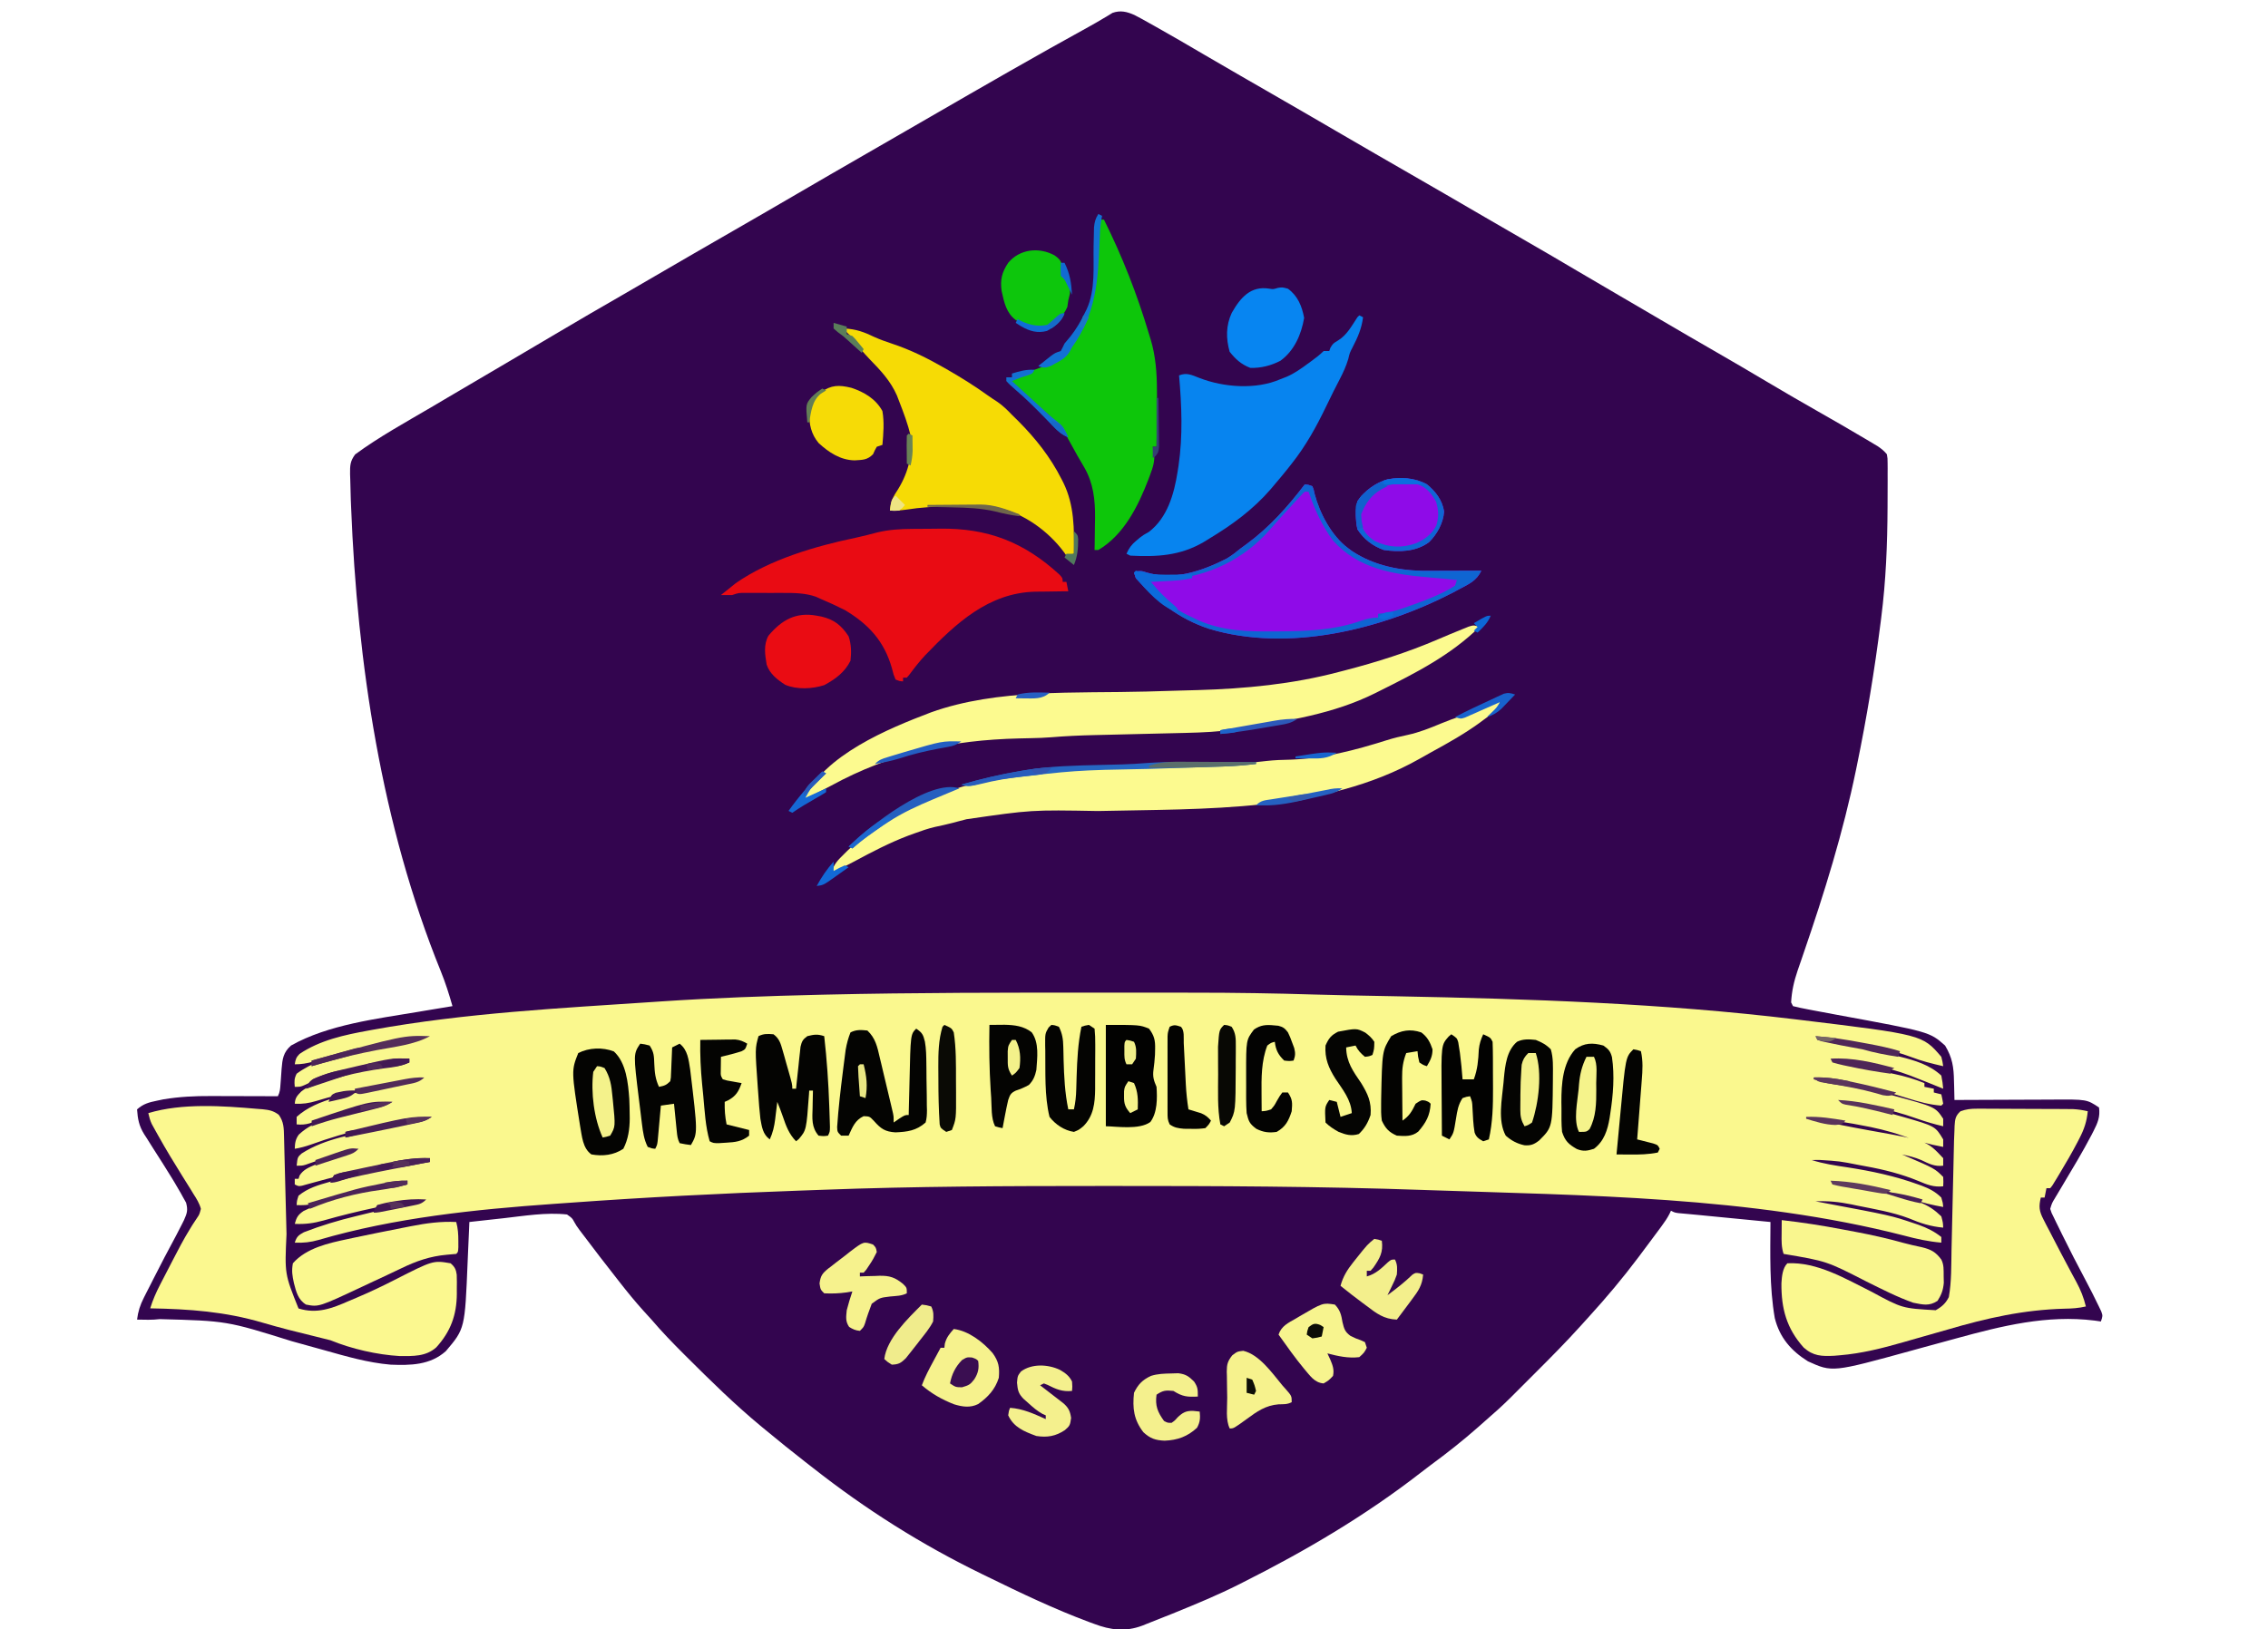<?xml version="1.0" encoding="UTF-8"?>
<svg version="1.1" xmlns="http://www.w3.org/2000/svg" width="1208" height="868">
<path d="M0 0 C2.607 1.336 5.156 2.75 7.703 4.197 C8.662 4.73 9.62 5.264 10.608 5.814 C19.663 10.884 28.623 16.119 37.57 21.376 C43.908 25.099 50.271 28.777 56.64 32.447 C58.258 33.379 58.258 33.379 59.908 34.33 C63.194 36.224 66.48 38.116 69.765 40.009 C83.441 47.886 97.105 55.78 110.731 63.742 C122.382 70.545 134.074 77.275 145.765 84.009 C159.438 91.884 173.101 99.775 186.722 107.738 C194.095 112.044 201.49 116.313 208.89 120.572 C217.826 125.716 226.725 130.916 235.594 136.174 C243.148 140.651 250.729 145.081 258.317 149.5 C263.822 152.706 269.323 155.92 274.816 159.146 C275.415 159.497 276.014 159.849 276.63 160.211 C277.852 160.928 279.073 161.646 280.295 162.363 C290.136 168.141 299.996 173.884 309.89 179.572 C318.683 184.626 327.426 189.757 336.14 194.947 C345.44 200.484 354.794 205.911 364.203 211.259 C372.618 216.046 381.011 220.865 389.328 225.822 C390.149 226.307 390.97 226.793 391.816 227.293 C392.938 227.967 392.938 227.967 394.082 228.654 C395.048 229.231 395.048 229.231 396.033 229.821 C397.915 231.112 399.309 232.243 400.765 234.009 C401.146 236.153 401.146 236.153 401.154 238.675 C401.163 239.628 401.172 240.58 401.182 241.561 C401.176 242.597 401.17 243.633 401.164 244.7 C401.168 245.78 401.172 246.86 401.177 247.972 C401.183 251.506 401.164 255.038 401.14 258.572 C401.133 260.381 401.133 260.381 401.126 262.228 C401.037 281.978 400.266 301.411 397.765 321.009 C397.666 321.8 397.566 322.59 397.464 323.405 C394.215 349.12 389.994 374.624 384.765 400.009 C384.558 401.021 384.558 401.021 384.346 402.054 C377.474 435.455 367.475 467.642 356.391 499.862 C356.027 500.93 355.663 501.999 355.288 503.1 C354.605 505.105 353.914 507.108 353.215 509.107 C351.286 514.793 350.101 520.001 349.765 526.009 C350.095 526.669 350.425 527.329 350.765 528.009 C353.479 528.698 356.14 529.256 358.89 529.759 C359.76 529.927 360.629 530.095 361.525 530.267 C365.822 531.094 370.125 531.891 374.428 532.682 C423.547 541.715 423.547 541.715 431.765 549.009 C435.658 555.432 436.403 560.575 436.515 568.009 C436.545 568.975 436.575 569.94 436.605 570.935 C436.675 573.293 436.728 575.65 436.765 578.009 C437.56 578.005 438.354 578 439.172 577.996 C446.69 577.955 454.207 577.925 461.724 577.905 C465.588 577.895 469.452 577.881 473.315 577.858 C477.05 577.836 480.785 577.824 484.52 577.819 C485.938 577.816 487.357 577.808 488.776 577.798 C507.245 577.662 507.245 577.662 513.765 582.009 C514.444 586.973 513.067 590.186 510.828 594.572 C510.495 595.223 510.163 595.875 509.82 596.547 C505.068 605.638 499.742 614.433 494.494 623.244 C494.125 623.865 493.756 624.486 493.376 625.127 C492.357 626.839 491.335 628.55 490.312 630.26 C488.673 632.97 488.673 632.97 487.765 636.009 C488.455 638.192 488.455 638.192 489.652 640.525 C490.09 641.435 490.528 642.345 490.98 643.283 C491.466 644.265 491.952 645.247 492.453 646.259 C492.947 647.274 493.441 648.29 493.949 649.336 C498.02 657.646 502.267 665.863 506.616 674.03 C509.062 678.641 511.434 683.28 513.679 687.993 C514.317 689.327 514.317 689.327 514.967 690.688 C515.765 693.009 515.765 693.009 514.765 696.009 C513.657 695.849 512.548 695.689 511.406 695.525 C485.992 692.379 462.08 698.35 437.765 705.009 C436.239 705.426 434.712 705.843 433.185 706.26 C431.996 706.585 431.996 706.585 430.784 706.916 C427.505 707.811 424.225 708.703 420.945 709.595 C418.585 710.24 416.227 710.892 413.869 711.544 C371.728 723.127 371.728 723.127 358.734 717.236 C349.702 711.608 343.664 704.56 341.062 694.212 C338.156 677.524 338.672 659.894 338.765 643.009 C337.576 642.893 336.386 642.777 335.16 642.658 C330.706 642.224 326.252 641.789 321.798 641.355 C319.877 641.168 317.957 640.981 316.037 640.793 C313.261 640.523 310.486 640.252 307.711 639.982 C306.865 639.899 306.02 639.817 305.149 639.732 C303.514 639.573 301.878 639.412 300.243 639.25 C298.493 639.08 296.743 638.918 294.992 638.761 C294.094 638.679 293.195 638.596 292.269 638.511 C291.454 638.438 290.638 638.366 289.799 638.291 C287.765 638.009 287.765 638.009 285.765 637.009 C285.495 637.585 285.225 638.16 284.947 638.753 C283.746 641.046 282.398 643.02 280.859 645.099 C280.285 645.877 279.711 646.654 279.12 647.456 C278.508 648.278 277.896 649.1 277.265 649.947 C276.635 650.797 276.004 651.647 275.354 652.523 C273.496 655.022 271.632 657.517 269.765 660.009 C269.284 660.652 268.803 661.295 268.307 661.958 C260.113 672.866 251.364 683.287 242.173 693.366 C240.617 695.074 239.067 696.788 237.524 698.508 C229.892 706.952 221.907 715.02 213.849 723.056 C211.568 725.332 209.292 727.612 207.017 729.894 C205.544 731.366 204.071 732.838 202.597 734.31 C201.93 734.98 201.262 735.65 200.573 736.34 C196.131 740.761 191.514 744.92 186.765 749.009 C185.597 750.042 184.43 751.077 183.265 752.115 C175.046 759.376 166.551 766.087 157.707 772.569 C155.904 773.906 154.128 775.271 152.359 776.654 C123.039 799.436 90.886 818.38 57.765 835.009 C56.93 835.431 56.095 835.854 55.234 836.289 C44.437 841.713 33.325 846.331 22.14 850.884 C21.445 851.167 20.749 851.451 20.032 851.743 C15.623 853.534 11.201 855.284 6.765 857.009 C5.905 857.355 5.044 857.701 4.157 858.057 C-4.85 861.433 -12.711 860.424 -21.547 857.072 C-22.835 856.6 -22.835 856.6 -24.148 856.119 C-42.687 849.218 -60.486 840.707 -78.235 832.009 C-79.261 831.51 -80.286 831.01 -81.344 830.496 C-113.568 814.791 -143.065 796.157 -171.235 774.009 C-172.574 772.967 -173.914 771.925 -175.254 770.884 C-182.338 765.369 -189.327 759.743 -196.235 754.009 C-197.227 753.192 -198.22 752.375 -199.242 751.532 C-212.979 740.14 -225.67 727.664 -238.297 715.072 C-238.838 714.533 -239.379 713.995 -239.936 713.441 C-245.923 707.476 -251.749 701.444 -257.235 695.009 C-258.71 693.381 -260.189 691.755 -261.672 690.134 C-266.073 685.246 -270.189 680.193 -274.235 675.009 C-274.752 674.348 -275.27 673.687 -275.803 673.006 C-281.7 665.473 -287.578 657.929 -293.297 650.259 C-294.361 648.867 -294.361 648.867 -295.446 647.447 C-297.235 645.009 -297.235 645.009 -298.399 642.947 C-299.477 640.951 -299.477 640.951 -302.235 639.009 C-313.384 637.783 -325.028 639.761 -336.11 641.009 C-337.876 641.202 -339.643 641.395 -341.41 641.587 C-345.686 642.053 -349.961 642.529 -354.235 643.009 C-354.279 644.107 -354.324 645.204 -354.371 646.335 C-354.544 650.488 -354.732 654.641 -354.924 658.793 C-355.005 660.575 -355.082 662.357 -355.154 664.139 C-356.612 699.835 -356.612 699.835 -366.711 711.751 C-375.071 719.306 -385.65 719.435 -396.235 719.009 C-408.355 717.958 -419.82 714.599 -431.485 711.322 C-433.451 710.776 -435.418 710.232 -437.386 709.689 C-441.25 708.621 -445.114 707.549 -448.976 706.473 C-483.469 695.697 -483.469 695.697 -519.164 694.751 C-523.167 695.25 -527.208 695.085 -531.235 695.009 C-530.68 690.661 -529.626 687.306 -527.645 683.404 C-527.112 682.346 -526.58 681.289 -526.031 680.2 C-525.459 679.085 -524.887 677.97 -524.297 676.822 C-523.423 675.095 -523.423 675.095 -522.532 673.334 C-518.582 665.556 -514.56 657.814 -510.395 650.149 C-509.304 648.118 -508.255 646.076 -507.235 644.009 C-506.724 642.986 -506.724 642.986 -506.204 641.942 C-504.586 638.3 -504.054 636.678 -505.121 632.728 C-505.716 631.666 -506.31 630.603 -506.922 629.509 C-507.245 628.918 -507.568 628.327 -507.901 627.718 C-508.974 625.79 -510.094 623.898 -511.235 622.009 C-511.624 621.363 -512.014 620.718 -512.416 620.052 C-515.715 614.643 -519.12 609.301 -522.545 603.969 C-523.809 601.991 -525.055 600.001 -526.297 598.009 C-526.679 597.423 -527.061 596.836 -527.455 596.232 C-530.229 591.744 -530.867 588.162 -531.235 583.009 C-527.9 580.069 -524.934 579.257 -520.61 578.384 C-519.462 578.144 -518.315 577.905 -517.133 577.657 C-508.737 576.261 -500.479 575.866 -491.977 575.911 C-490.433 575.913 -490.433 575.913 -488.858 575.916 C-485.609 575.921 -482.359 575.934 -479.11 575.947 C-476.891 575.952 -474.672 575.956 -472.453 575.96 C-467.047 575.971 -461.641 575.988 -456.235 576.009 C-455.092 573.724 -455.01 572.157 -454.84 569.615 C-454.771 568.741 -454.702 567.868 -454.631 566.968 C-454.493 565.133 -454.365 563.297 -454.248 561.46 C-453.81 556.184 -453.392 552.688 -449.235 549.009 C-429.347 537.797 -403.389 534.745 -381.235 531.009 C-380.267 530.844 -379.3 530.679 -378.303 530.509 C-373.284 529.652 -368.262 528.817 -363.235 528.009 C-365.046 521.64 -367.017 515.419 -369.51 509.288 C-401.061 431.565 -413.951 345.351 -417.235 262.009 C-417.313 260.107 -417.313 260.107 -417.392 258.167 C-417.521 254.656 -417.607 251.147 -417.672 247.634 C-417.724 246.109 -417.724 246.109 -417.777 244.553 C-417.803 240.041 -417.809 237.781 -415.059 234.083 C-402.269 224.69 -388.238 217.017 -374.573 208.975 C-371.586 207.216 -368.601 205.452 -365.617 203.685 C-354.827 197.294 -344.013 190.945 -333.191 184.61 C-324.291 179.4 -315.412 174.154 -306.547 168.884 C-295.605 162.384 -284.599 156.002 -273.567 149.657 C-267.441 146.133 -261.336 142.576 -255.235 139.009 C-241.504 130.986 -227.724 123.05 -213.944 115.114 C-202.358 108.439 -190.779 101.754 -179.235 95.009 C-167.687 88.262 -156.106 81.576 -144.517 74.9 C-140.17 72.396 -135.826 69.889 -131.481 67.382 C-128.23 65.506 -124.978 63.631 -121.727 61.755 C-117.419 59.27 -113.111 56.783 -108.805 54.294 C-80.7 38.058 -52.581 21.818 -24.137 6.181 C-21.7 4.838 -19.314 3.457 -16.926 2.025 C-15.976 1.463 -15.026 0.901 -14.047 0.322 C-13.27 -0.157 -12.493 -0.635 -11.692 -1.128 C-7.461 -2.614 -4.049 -1.796 0 0 Z " fill="#33054F" transform="translate(604.235,7.991)"/>
<path d="M0 0 C2.961 0 5.923 -0 8.884 -0.001 C20.329 -0.004 31.775 0 43.22 0.014 C46.739 0.018 50.257 0.02 53.775 0.021 C74.977 0.027 96.144 0.346 117.336 1.008 C123.358 1.195 129.38 1.337 135.404 1.453 C136.737 1.479 136.737 1.479 138.096 1.505 C139.856 1.538 141.616 1.571 143.376 1.603 C148.282 1.693 153.187 1.789 158.093 1.884 C159.606 1.914 159.606 1.914 161.151 1.943 C232.075 3.314 302.789 5.681 373.283 14.188 C374.027 14.277 374.771 14.367 375.538 14.459 C441.233 22.422 441.233 22.422 451.283 34.188 C451.943 36.875 451.943 36.875 452.283 39.188 C446.428 37.839 440.7 36.432 435.095 34.25 C423.99 30.09 412.158 28.09 400.533 25.938 C399.592 25.762 398.651 25.587 397.682 25.406 C396.347 25.167 396.347 25.167 394.986 24.922 C394.198 24.78 393.411 24.638 392.6 24.491 C390.136 24.168 387.765 24.136 385.283 24.188 C392.299 25.882 399.306 27.409 406.408 28.688 C411.993 29.7 417.453 30.933 422.908 32.508 C425.024 33.114 427.138 33.632 429.283 34.125 C437.247 36.12 445.2 38.502 451.283 44.188 C451.962 47.856 451.962 47.856 452.283 51.188 C450.85 50.608 450.85 50.608 449.388 50.016 C448.082 49.49 446.776 48.964 445.47 48.438 C444.535 48.059 444.535 48.059 443.581 47.672 C441.487 46.83 439.386 46.006 437.283 45.188 C436.444 44.858 435.606 44.528 434.742 44.189 C427.981 41.617 421.242 39.873 414.158 38.438 C412.628 38.107 412.628 38.107 411.068 37.77 C405.011 36.518 399.465 35.956 393.283 36.188 C395.027 36.577 396.771 36.967 398.515 37.356 C400.092 37.707 401.669 38.059 403.245 38.412 C407.93 39.456 412.62 40.474 417.318 41.461 C418.33 41.675 419.341 41.89 420.384 42.111 C422.359 42.528 424.335 42.941 426.312 43.349 C431.875 44.531 437.011 46.048 442.283 48.188 C442.283 48.848 442.283 49.508 442.283 50.188 C444.758 50.683 444.758 50.683 447.283 51.188 C447.283 51.848 447.283 52.508 447.283 53.188 C448.603 53.518 449.923 53.848 451.283 54.188 C451.665 55.844 451.996 57.512 452.283 59.188 C451.953 59.518 451.623 59.848 451.283 60.188 C445.059 59.723 439.463 58.19 433.533 56.313 C431.747 55.764 429.96 55.217 428.173 54.672 C427.323 54.412 426.473 54.153 425.597 53.885 C417.477 51.439 409.207 49.709 400.908 48 C400.05 47.821 399.193 47.641 398.31 47.457 C393.895 46.57 389.813 45.974 385.283 46.188 C385.865 46.288 386.448 46.388 387.048 46.491 C399.263 48.609 411.324 50.903 423.283 54.188 C423.998 54.38 424.714 54.572 425.451 54.77 C448.078 60.881 448.078 60.881 452.283 67.188 C452.283 68.508 452.283 69.828 452.283 71.188 C447.535 70.07 442.982 68.783 438.396 67.131 C430.19 64.195 421.942 62.076 413.408 60.313 C412.367 60.098 411.327 59.883 410.255 59.661 C406.145 58.842 402.491 58.188 398.283 58.188 C399.663 58.443 399.663 58.443 401.072 58.703 C409.973 60.407 418.598 62.567 427.283 65.188 C428.421 65.507 429.559 65.827 430.732 66.156 C448.052 71.145 448.052 71.145 452.283 78.188 C452.283 79.508 452.283 80.828 452.283 82.188 C444.778 80.856 437.836 78.83 430.678 76.248 C423.154 73.619 415.685 71.893 407.845 70.5 C406.72 70.288 405.596 70.076 404.437 69.858 C396.734 68.455 389.097 67.641 381.283 67.188 C385.116 67.96 388.949 68.73 392.783 69.5 C393.926 69.73 395.069 69.96 396.247 70.197 C401.841 71.318 407.435 72.413 413.053 73.409 C443.539 78.841 443.539 78.841 452.283 88.188 C452.283 89.508 452.283 90.828 452.283 92.188 C447.715 92.777 444.654 91.109 440.642 89.211 C437.257 87.743 433.882 86.973 430.283 86.188 C431.066 86.516 431.066 86.516 431.865 86.852 C447.821 93.726 447.821 93.726 452.283 98.188 C452.408 100.813 452.408 100.813 452.283 103.188 C447.21 103.722 443.721 102.318 439.163 100.373 C429.983 96.594 420.719 94.264 410.97 92.5 C409.843 92.288 408.715 92.076 407.554 91.858 C397.024 89.781 397.024 89.781 386.345 89.125 C385.187 89.139 385.187 89.139 384.005 89.152 C383.437 89.164 382.868 89.176 382.283 89.188 C388.505 91.182 394.766 92.106 401.22 93.063 C414.213 95.081 426.584 97.689 438.97 102.188 C439.96 102.543 439.96 102.543 440.97 102.906 C444.997 104.441 448.237 106.114 451.283 109.188 C452.095 111.938 452.095 111.938 452.283 114.188 C446.69 113.195 441.362 111.963 435.997 110.106 C426.499 106.894 416.973 104.127 407.095 102.375 C406.401 102.251 405.707 102.128 404.992 102 C401.041 101.345 397.279 101.144 393.283 101.188 C394.289 101.368 395.296 101.549 396.333 101.735 C400.153 102.425 403.969 103.134 407.784 103.849 C409.42 104.153 411.057 104.451 412.695 104.744 C421.369 106.3 429.803 108.085 438.095 111.117 C439.054 111.461 439.054 111.461 440.033 111.811 C444.615 113.591 447.785 115.811 451.283 119.188 C452.158 122.5 452.158 122.5 452.283 125.188 C445.573 124.589 440.174 122.828 434.005 120.228 C425.289 116.898 415.778 115.359 406.658 113.5 C405.603 113.275 404.549 113.05 403.462 112.819 C396.977 111.498 390.899 110.881 384.283 111.188 C385.384 111.393 386.486 111.599 387.621 111.811 C424.537 118.746 424.537 118.746 436.908 122.938 C437.702 123.207 438.497 123.475 439.316 123.752 C443.763 125.364 447.579 127.22 451.283 130.188 C451.283 131.178 451.283 132.168 451.283 133.188 C444.421 132.599 438.11 131.22 431.47 129.438 C349.843 108.47 261.142 108.092 177.283 105.188 C176.517 105.161 175.752 105.134 174.963 105.106 C120.185 103.195 65.367 102.98 10.562 102.999 C8.069 103 5.577 103 3.084 103.001 C-46.096 103.004 -95.244 103.174 -144.395 105.026 C-148.9 105.196 -153.405 105.354 -157.91 105.512 C-198.549 106.95 -239.127 109.033 -279.686 111.969 C-282.397 112.165 -285.109 112.356 -287.821 112.546 C-329.475 115.496 -372.693 119.925 -412.88 131.715 C-417.363 133.003 -421.107 133.392 -425.717 133.188 C-424.691 130.05 -423.829 129.248 -420.874 127.649 C-411.725 124.099 -402.57 121.343 -393.029 119.055 C-390.717 118.5 -388.408 117.93 -386.1 117.358 C-376.686 115.041 -367.242 113.002 -357.717 111.188 C-365.173 110.8 -372.009 112.255 -379.28 113.813 C-380.553 114.079 -381.825 114.345 -383.136 114.62 C-392.276 116.568 -401.323 118.785 -410.308 121.358 C-415.637 122.841 -420.183 123.458 -425.717 123.188 C-424.78 119.744 -424.034 118.407 -421.057 116.344 C-403.227 107.664 -385.315 104.742 -365.717 102.188 C-365.717 101.528 -365.717 100.868 -365.717 100.188 C-380.578 102.854 -395.051 106.192 -409.5 110.596 C-410.617 110.932 -411.734 111.267 -412.885 111.613 C-413.868 111.917 -414.85 112.22 -415.863 112.533 C-418.902 113.23 -421.609 113.304 -424.717 113.188 C-424.592 110.938 -424.592 110.938 -423.717 108.188 C-418.734 104.106 -413.29 102.542 -407.155 100.813 C-406.122 100.517 -405.088 100.221 -404.023 99.916 C-395.552 97.559 -387.011 95.61 -378.405 93.813 C-377.209 93.562 -376.012 93.312 -374.78 93.053 C-367.77 91.643 -360.853 90.656 -353.717 90.188 C-353.717 89.528 -353.717 88.868 -353.717 88.188 C-375.074 90.964 -395.994 95.682 -416.736 101.447 C-417.629 101.69 -418.521 101.933 -419.44 102.184 C-420.612 102.511 -420.612 102.511 -421.808 102.846 C-423.717 103.188 -423.717 103.188 -425.717 102.188 C-425.717 101.198 -425.717 100.208 -425.717 99.188 C-425.057 99.188 -424.397 99.188 -423.717 99.188 C-423.433 98.306 -423.433 98.306 -423.143 97.406 C-421.102 94.229 -418.252 93.158 -414.905 91.688 C-414.243 91.387 -413.581 91.087 -412.899 90.777 C-406.664 88.02 -400.297 85.974 -393.717 84.188 C-401.304 85.411 -408.327 87.621 -415.559 90.155 C-416.311 90.416 -417.063 90.677 -417.839 90.945 C-418.513 91.184 -419.188 91.423 -419.883 91.669 C-421.717 92.188 -421.717 92.188 -424.717 92.188 C-424.226 87.644 -424.226 87.644 -422.053 85.695 C-409.335 77.486 -393.234 75.301 -378.717 72.188 C-376.454 71.693 -374.191 71.197 -371.928 70.699 C-366.528 69.515 -361.124 68.345 -355.717 67.188 C-376.6 68.688 -397.689 73.922 -417.346 81.024 C-420.156 81.994 -422.792 82.705 -425.717 83.188 C-425.648 80.259 -425.339 78.017 -423.55 75.629 C-414.822 67.332 -401.223 65.069 -389.905 62.375 C-387.99 61.908 -387.99 61.908 -386.036 61.432 C-382.931 60.676 -379.825 59.928 -376.717 59.188 C-385.068 60.221 -393.017 61.549 -401.03 64.125 C-402.253 64.503 -402.253 64.503 -403.501 64.889 C-408.294 66.38 -413.05 67.966 -417.79 69.621 C-420.152 70.315 -422.272 70.424 -424.717 70.188 C-424.717 68.868 -424.717 67.548 -424.717 66.188 C-413.889 56.225 -395.021 53.912 -381.092 50.938 C-379.469 50.584 -377.845 50.23 -376.221 49.875 C-370.395 48.605 -364.569 47.339 -358.717 46.188 C-368.223 47.444 -377.581 49.039 -386.967 51 C-388.224 51.26 -389.481 51.52 -390.776 51.788 C-398.701 53.459 -406.524 55.322 -414.263 57.714 C-418.202 58.907 -421.604 59.404 -425.717 59.188 C-425.482 56.011 -424.542 55.008 -422.28 52.688 C-415.14 47.142 -405.645 45.166 -397.03 43.063 C-395.983 42.803 -394.936 42.544 -393.857 42.277 C-386.81 40.577 -379.848 39.285 -372.643 38.512 C-369.953 38.214 -367.361 37.761 -364.717 37.188 C-364.717 36.528 -364.717 35.868 -364.717 35.188 C-376.733 37.076 -388.649 39.236 -400.467 42.125 C-401.429 42.353 -402.391 42.582 -403.382 42.817 C-409.417 44.337 -414.83 46.447 -420.414 49.202 C-422.717 50.188 -422.717 50.188 -425.717 50.188 C-425.962 47.137 -426.049 45.866 -424.717 43.188 C-408.966 31.546 -383.389 29.376 -364.518 25.766 C-361.653 25.232 -361.653 25.232 -358.717 24.188 C-376.097 26.231 -392.9 30.813 -409.806 35.182 C-410.448 35.346 -411.09 35.511 -411.751 35.68 C-413.12 36.033 -414.487 36.394 -415.852 36.76 C-419.292 37.665 -422.133 38.188 -425.717 38.188 C-425.344 35.707 -424.982 34.45 -423.178 32.66 C-412.299 25.305 -399.154 22.499 -386.405 20.188 C-385.396 20.003 -385.396 20.003 -384.367 19.814 C-334.982 10.843 -284.416 8.289 -234.405 4.938 C-233.171 4.855 -231.936 4.772 -230.665 4.686 C-202.386 2.799 -174.11 1.782 -145.78 1.125 C-144.829 1.103 -143.878 1.081 -142.898 1.058 C-95.271 -0.038 -47.637 -0.006 0 0 Z " fill="#FAF88E" transform="translate(582.717,528.812)"/>
<path d="M0 0 C1.777 -0.005 1.777 -0.005 3.59 -0.009 C4.861 0.003 6.132 0.016 7.441 0.028 C8.754 0.03 10.067 0.032 11.42 0.034 C14.194 0.039 16.967 0.053 19.741 0.075 C23.289 0.103 26.836 0.114 30.383 0.119 C33.778 0.124 37.172 0.139 40.566 0.153 C42.473 0.16 42.473 0.16 44.418 0.166 C46.195 0.181 46.195 0.181 48.008 0.195 C49.567 0.206 49.567 0.206 51.158 0.216 C53.874 0.35 56.359 0.747 59.004 1.356 C58.496 6.704 57.119 10.89 54.629 15.669 C54.285 16.342 53.94 17.016 53.585 17.71 C50.632 23.375 47.426 28.886 44.129 34.356 C43.653 35.152 43.177 35.948 42.686 36.768 C42.012 37.864 42.012 37.864 41.324 38.981 C40.725 39.96 40.725 39.96 40.114 40.958 C39.748 41.419 39.381 41.881 39.004 42.356 C38.344 42.356 37.684 42.356 37.004 42.356 C36.674 44.006 36.344 45.656 36.004 47.356 C35.344 47.356 34.684 47.356 34.004 47.356 C32.825 52.163 33.129 54.589 35.398 58.962 C35.938 60.019 36.477 61.076 37.032 62.166 C37.915 63.838 37.915 63.838 38.816 65.544 C39.407 66.694 39.998 67.844 40.607 69.03 C43.37 74.391 46.192 79.72 49.027 85.044 C49.706 86.322 49.706 86.322 50.399 87.625 C51.235 89.189 52.078 90.749 52.931 92.304 C55.248 96.6 56.841 100.611 58.004 105.356 C54.163 106.249 50.572 106.487 46.633 106.54 C24.797 107.137 5.214 111.537 -15.683 117.68 C-20.881 119.2 -26.096 120.66 -31.308 122.128 C-33.954 122.873 -36.594 123.632 -39.233 124.4 C-50.226 127.565 -61.563 130.434 -72.996 131.356 C-74.014 131.444 -75.033 131.532 -76.082 131.622 C-82.701 131.955 -87.234 131.787 -92.285 127.259 C-101.417 117.106 -104.272 106.497 -104.16 93.021 C-103.944 89.507 -103.603 84.964 -100.996 82.356 C-85.055 81.532 -69.974 90.66 -56.102 97.54 C-39.824 106.351 -39.824 106.351 -21.996 107.356 C-18.745 105.546 -16.651 103.697 -14.996 100.356 C-13.504 92.027 -13.732 83.353 -13.551 74.913 C-13.495 72.331 -13.435 69.749 -13.373 67.167 C-13.221 60.759 -13.077 54.352 -12.934 47.944 C-12.812 42.512 -12.686 37.08 -12.556 31.648 C-12.497 29.116 -12.443 26.584 -12.389 24.051 C-12.352 22.487 -12.315 20.922 -12.277 19.358 C-12.257 18.317 -12.257 18.317 -12.236 17.254 C-12.186 15.287 -12.092 13.322 -11.996 11.356 C-11.964 10.283 -11.964 10.283 -11.931 9.187 C-11.699 5.641 -11.496 3.808 -8.808 1.379 C-5.679 0.241 -3.328 -0.012 0 0 Z " fill="#FAF88F" transform="translate(1052.996,590.644)"/>
<path d="M0 0 C1.235 0.092 1.235 0.092 2.495 0.187 C6.023 0.547 8.318 0.968 11.168 3.141 C13.904 6.939 13.854 10.299 13.969 14.854 C13.987 15.521 14.005 16.189 14.023 16.876 C14.082 19.088 14.135 21.3 14.188 23.512 C14.228 25.061 14.269 26.61 14.311 28.159 C14.419 32.252 14.523 36.344 14.625 40.436 C14.787 46.939 14.955 53.441 15.127 59.944 C15.186 62.192 15.24 64.441 15.295 66.689 C14.298 87.924 14.298 87.924 21.688 106.312 C31.529 109.388 39.62 106.248 48.688 102.25 C49.96 101.712 51.234 101.175 52.508 100.641 C59.411 97.712 66.142 94.549 72.812 91.125 C93.357 80.666 93.357 80.666 102.688 82.25 C104.828 84.058 105.597 85.547 105.954 88.324 C106.057 90.889 106.047 93.433 106 96 C106.003 96.869 106.006 97.738 106.01 98.633 C105.917 109.811 102.705 118.636 95.07 127.027 C89.518 131.99 82.733 131.697 75.625 131.676 C63.434 130.961 49.987 127.868 38.688 123.25 C36.024 122.549 33.366 121.883 30.688 121.25 C21.293 118.966 11.926 116.653 2.653 113.908 C-17.457 107.974 -36.456 106.621 -57.312 106.25 C-55.923 101.716 -54.11 97.655 -51.934 93.445 C-51.605 92.808 -51.276 92.172 -50.938 91.515 C-50.239 90.163 -49.537 88.811 -48.834 87.46 C-47.743 85.361 -46.66 83.257 -45.579 81.152 C-42.57 75.319 -39.564 69.522 -36.113 63.934 C-35.673 63.213 -35.232 62.493 -34.778 61.751 C-33.997 60.506 -33.189 59.276 -32.349 58.069 C-31.129 56.274 -31.129 56.274 -30.312 53.25 C-31.102 50.249 -32.649 47.848 -34.312 45.25 C-34.775 44.487 -35.237 43.723 -35.713 42.937 C-37.262 40.399 -38.847 37.887 -40.438 35.375 C-44.804 28.398 -49.052 21.377 -53.062 14.188 C-53.48 13.445 -53.898 12.702 -54.329 11.936 C-54.71 11.244 -55.091 10.553 -55.484 9.84 C-55.815 9.24 -56.146 8.641 -56.487 8.023 C-57.371 6.124 -57.869 4.293 -58.312 2.25 C-40.213 -3.18 -18.616 -1.614 0 0 Z " fill="#FBF88F" transform="translate(137.312,590.75)"/>
<path d="M0 0 C1.926 0.246 1.926 0.246 4 1 C4.73 2.723 4.73 2.723 5.188 5.062 C7.936 15.484 14.243 27.47 23 34 C23.691 34.516 24.382 35.031 25.094 35.562 C36.821 43.38 51.11 46.188 64.996 46.098 C65.83 46.096 66.663 46.095 67.522 46.093 C70.161 46.088 72.799 46.075 75.438 46.062 C77.236 46.057 79.035 46.053 80.834 46.049 C85.223 46.038 89.611 46.021 94 46 C91.436 51.516 87.261 53.194 82 56 C80.917 56.587 79.834 57.173 78.719 57.777 C40.49 77.491 -8.988 89.641 -51 77 C-66.893 71.735 -78.926 62.36 -90 50 C-90.495 48.515 -90.495 48.515 -91 47 C-88.258 45.945 -87.141 45.95 -84.32 46.953 C-69.866 51.511 -54.496 46.134 -41.621 39.562 C-38.853 37.912 -36.487 36.046 -34 34 C-32.577 32.967 -32.577 32.967 -31.125 31.914 C-18.926 22.978 -9.147 11.994 0 0 Z " fill="#8F0BE8" transform="translate(695,258)"/>
<path d="M0 0 C1.402 -0.012 1.402 -0.012 2.833 -0.024 C4.81 -0.038 6.787 -0.049 8.764 -0.057 C10.761 -0.068 12.759 -0.089 14.756 -0.118 C40.367 -0.498 59.713 7.012 78.645 24.41 C80.281 26.238 80.281 26.238 80.281 28.238 C80.941 28.238 81.601 28.238 82.281 28.238 C82.611 29.888 82.941 31.538 83.281 33.238 C82.066 33.244 82.066 33.244 80.825 33.251 C77.751 33.278 74.679 33.328 71.605 33.391 C69.648 33.425 67.69 33.434 65.732 33.443 C40.811 34.014 23.316 50.389 6.946 67.438 C3.974 70.652 1.296 74.053 -1.301 77.578 C-2.003 78.4 -2.003 78.4 -2.719 79.238 C-3.379 79.238 -4.039 79.238 -4.719 79.238 C-4.719 79.898 -4.719 80.558 -4.719 81.238 C-6.598 81.113 -6.598 81.113 -8.719 80.238 C-9.809 77.613 -9.809 77.613 -10.656 74.238 C-14.717 59.894 -22.972 50.861 -35.719 43.238 C-39.986 41.075 -44.313 39.103 -48.719 37.238 C-49.527 36.873 -50.335 36.509 -51.168 36.133 C-56.79 34.161 -62.649 34.088 -68.551 34.105 C-69.628 34.104 -69.628 34.104 -70.726 34.103 C-72.229 34.102 -73.733 34.104 -75.236 34.108 C-77.542 34.113 -79.848 34.108 -82.154 34.102 C-83.62 34.102 -85.085 34.104 -86.551 34.105 C-87.24 34.103 -87.93 34.101 -88.64 34.099 C-92.303 34.072 -92.303 34.072 -95.719 35.238 C-97.718 35.278 -99.719 35.282 -101.719 35.238 C-100.067 33.887 -98.396 32.559 -96.719 31.238 C-95.77 30.475 -94.821 29.712 -93.844 28.926 C-75.691 16.261 -51.306 9.164 -29.903 4.706 C-25.969 3.864 -22.085 2.826 -18.191 1.816 C-12.082 0.388 -6.247 0.052 0 0 Z " fill="#E90B13" transform="translate(485.719,281.762)"/>
<path d="M0 0 C-15.472 15.119 -33.803 24.426 -53 34 C-53.806 34.404 -54.613 34.809 -55.443 35.226 C-77.946 46.435 -101.73 49.901 -126.262 53.949 C-127.344 54.128 -128.427 54.307 -129.542 54.491 C-138.585 55.822 -147.505 56.24 -156.629 56.446 C-159.095 56.501 -161.561 56.561 -164.027 56.623 C-169.268 56.753 -174.509 56.877 -179.75 57 C-185.817 57.143 -191.884 57.289 -197.951 57.44 C-200.358 57.498 -202.764 57.553 -205.171 57.607 C-212.885 57.792 -220.542 58.131 -228.234 58.779 C-231.78 59.062 -235.299 59.175 -238.855 59.246 C-240.224 59.277 -241.593 59.309 -242.962 59.341 C-243.998 59.364 -243.998 59.364 -245.055 59.387 C-281.284 60.24 -313.501 67.112 -345.513 84.651 C-350.275 87.234 -355.136 89.615 -360 92 C-349.054 68.162 -315.004 54.205 -292.125 45.5 C-256.608 32.742 -214.683 35.448 -177.443 34.411 C-171.177 34.237 -164.912 34.056 -158.646 33.868 C-155.77 33.784 -152.894 33.708 -150.018 33.633 C-124.781 32.912 -99.452 30.475 -75 24 C-73.872 23.709 -72.744 23.418 -71.582 23.118 C-54.532 18.686 -38.26 13.534 -22.051 6.578 C-17.691 4.709 -13.321 2.874 -8.918 1.109 C-7.857 0.681 -6.797 0.253 -5.704 -0.188 C-3 -1 -3 -1 0 0 Z " fill="#FCFA8F" transform="translate(788,334)"/>
<path d="M0 0 C-1.553 4.479 -5.149 6.789 -8.812 9.5 C-9.512 10.02 -10.211 10.541 -10.931 11.077 C-19.065 16.98 -27.758 21.86 -36.57 26.667 C-38.728 27.851 -40.868 29.061 -43.004 30.285 C-93.64 58.941 -157.8 56.772 -214.234 58.062 C-249.609 57.42 -249.609 57.42 -284.25 62.438 C-285.922 62.874 -287.594 63.31 -289.266 63.746 C-290.442 64.063 -290.442 64.063 -291.643 64.387 C-294.734 65.191 -297.847 65.869 -300.971 66.531 C-304.75 67.405 -308.362 68.666 -312 70 C-313.067 70.388 -314.135 70.776 -315.234 71.176 C-325.22 74.979 -334.51 79.806 -343.903 84.878 C-347.889 87.011 -351.939 89.016 -356 91 C-355.134 86.435 -352.471 83.976 -349.25 80.812 C-348.67 80.239 -348.09 79.665 -347.493 79.074 C-341.796 73.577 -335.693 69.215 -329 65 C-328.183 64.471 -327.365 63.943 -326.523 63.398 C-324.053 61.854 -321.546 60.416 -319 59 C-317.935 58.397 -316.87 57.793 -315.773 57.172 C-273.885 34.353 -225.331 35.801 -179.05 34.411 C-173.245 34.237 -167.44 34.057 -161.635 33.868 C-158.969 33.784 -156.303 33.708 -153.637 33.633 C-143.938 33.333 -134.384 32.623 -124.752 31.433 C-120.3 30.919 -115.911 30.764 -111.438 30.688 C-93.957 30.051 -76.98 25.59 -60.379 20.336 C-56.682 19.176 -52.984 18.284 -49.188 17.5 C-43.091 16.175 -37.499 13.936 -31.766 11.543 C-28.159 10.042 -24.501 8.725 -20.812 7.438 C-15.217 5.477 -9.766 3.281 -4.328 0.918 C-2 0 -2 0 0 0 Z " fill="#FCFA8F" transform="translate(799,374)"/>
<path d="M0 0 C0.66 0 1.32 0 2 0 C11.86 19.807 19.688 39.798 26 61 C26.283 61.91 26.565 62.82 26.856 63.758 C29.559 72.732 30.202 81.772 30.223 91.105 C30.229 92.008 30.236 92.911 30.242 93.841 C30.29 102.895 30.171 111.947 30 121 C29.34 121 28.68 121 28 121 C28.215 121.99 28.431 122.98 28.652 124 C29.265 128.365 28.105 131.946 26.562 136 C26.29 136.736 26.018 137.472 25.738 138.231 C20.25 152.586 12.651 167.921 -1 176 C-1.66 176 -2.32 176 -3 176 C-2.976 174.814 -2.976 174.814 -2.952 173.604 C-2.889 169.965 -2.851 166.327 -2.812 162.688 C-2.787 161.444 -2.762 160.201 -2.736 158.92 C-2.66 149.279 -3.619 140.346 -8.562 131.875 C-9.082 130.98 -9.601 130.086 -10.137 129.164 C-10.752 128.12 -11.366 127.076 -12 126 C-12.78 124.592 -13.557 123.183 -14.332 121.773 C-19.804 111.711 -19.804 111.711 -27.797 103.672 C-30.75 101.431 -33.418 98.902 -36.125 96.375 C-39.985 92.788 -43.93 89.345 -48 86 C-47.402 85.711 -46.804 85.422 -46.188 85.125 C-43.807 83.953 -43.807 83.953 -41 82 C-39.008 81.308 -37.007 80.644 -35 80 C-21.357 74.891 -21.357 74.891 -13.148 63.492 C-12 61 -12 61 -10 57.812 C-3.341 46.14 -2.164 33.924 -1.75 20.812 C-1.656 18.458 -1.557 16.103 -1.454 13.749 C-1.392 12.301 -1.338 10.853 -1.29 9.405 C-1.171 6.147 -0.975 3.123 0 0 Z " fill="#0DC60A" transform="translate(586,117)"/>
<path d="M0 0 C0.99 0.495 0.99 0.495 2 1 C1.278 6.92 -0.823 11.74 -3.562 17 C-5.098 19.97 -5.098 19.97 -5.875 23.246 C-7.029 27.096 -8.59 30.515 -10.438 34.062 C-11.158 35.467 -11.878 36.872 -12.598 38.277 C-12.985 39.031 -13.371 39.785 -13.77 40.562 C-15.087 43.173 -16.357 45.804 -17.621 48.441 C-22.909 59.407 -28.44 69.449 -36 79 C-36.762 79.971 -37.524 80.941 -38.309 81.941 C-40.496 84.667 -42.731 87.341 -45 90 C-45.706 90.842 -46.413 91.684 -47.141 92.551 C-56.596 103.486 -67.72 111.589 -80 119 C-81.441 119.886 -81.441 119.886 -82.91 120.789 C-95.441 128.109 -107.82 128.733 -122 128 C-122.66 127.67 -123.32 127.34 -124 127 C-122.668 123.97 -121.294 122.109 -118.75 120 C-118.126 119.478 -117.502 118.956 -116.859 118.418 C-115 117 -115 117 -112 115.312 C-102.179 107.742 -98.662 95.187 -96.812 83.5 C-96.639 82.406 -96.465 81.311 -96.286 80.184 C-93.942 64.178 -94.578 48.07 -96 32 C-91.913 30.312 -89.085 31.834 -85.125 33.375 C-72.178 38.38 -54.995 39.69 -42 34 C-40.364 33.362 -40.364 33.362 -38.695 32.711 C-34.642 30.966 -31.226 28.548 -27.688 25.938 C-27.068 25.491 -26.449 25.044 -25.811 24.584 C-23.396 22.83 -21.113 21.113 -19 19 C-18.01 19 -17.02 19 -16 19 C-15.794 18.422 -15.588 17.845 -15.375 17.25 C-14 15 -14 15 -11.312 13.375 C-6.565 10.487 -3.999 5.536 -1 1 C-0.67 0.67 -0.34 0.34 0 0 Z " fill="#0784EF" transform="translate(724,168)"/>
<path d="M0 0 C6.047 0.342 10.344 1.932 15.77 4.559 C18.808 5.914 21.82 6.995 24.973 8.038 C34.933 11.335 43.912 15.787 53 21 C53.674 21.386 54.347 21.772 55.042 22.17 C62.218 26.319 69.191 30.664 75.922 35.512 C77.681 36.771 79.492 37.957 81.312 39.125 C84.249 41.174 86.529 43.409 89 46 C90.124 47.105 91.249 48.209 92.375 49.312 C101.588 58.566 109.458 68.513 115.375 80.188 C115.876 81.167 115.876 81.167 116.386 82.166 C122.289 94.223 122.156 106.86 122 120 C120.68 120.33 119.36 120.66 118 121 C117.599 120.432 117.198 119.863 116.785 119.277 C108.499 108.022 95.21 98.314 81.269 95.436 C75.487 94.665 69.668 94.814 63.845 94.815 C61.6 94.813 59.356 94.794 57.111 94.775 C48.646 94.744 40.519 95.26 32.152 96.569 C29.379 96.948 26.792 97.083 24 97 C24.293 93.097 25.184 90.462 27.312 87.25 C33.345 78.14 36.306 67.9 35 57 C33.522 50.831 31.298 44.903 29 39 C28.578 37.9 28.157 36.801 27.723 35.668 C24.285 27.862 19.006 22.311 13.137 16.281 C9.929 12.979 7.101 9.473 4.367 5.77 C3.022 3.95 3.022 3.95 1.32 2.324 C0 1 0 1 0 0 Z " fill="#F6DB05" transform="translate(450,175)"/>
<path d="M0 0 C0.942 3.477 1.134 6.575 1.125 10.188 C1.129 11.787 1.129 11.787 1.133 13.418 C1 16 1 16 0 17 C-1.652 17.157 -3.305 17.31 -4.96 17.441 C-13.933 18.227 -21.335 20.819 -29.418 24.751 C-34.366 27.144 -39.356 29.446 -44.339 31.762 C-46.133 32.6 -47.924 33.446 -49.714 34.292 C-73.173 45.307 -73.173 45.307 -80 44 C-84.25 41.403 -85.244 37.193 -86.441 32.594 C-87.305 28.584 -87.754 26.111 -87 22 C-79.877 13.86 -68.033 11.251 -57.938 9.125 C-56.784 8.877 -55.631 8.628 -54.443 8.373 C-50.633 7.563 -46.818 6.776 -43 6 C-41.97 5.79 -41.97 5.79 -40.919 5.576 C-36.646 4.707 -32.37 3.858 -28.09 3.03 C-26.715 2.764 -25.34 2.494 -23.966 2.221 C-15.888 0.627 -8.24 -0.405 0 0 Z " fill="#FAF88F" transform="translate(243,651)"/>
<path d="M0 0 C10.822 1.212 21.497 2.873 32.191 4.922 C34.563 5.375 36.937 5.817 39.311 6.258 C47.889 7.874 56.313 9.757 64.72 12.112 C68.004 13.001 71.296 13.737 74.625 14.438 C79.543 15.642 81.98 16.939 85 21 C86.455 23.91 86.209 26.509 86.25 29.75 C86.276 30.962 86.302 32.173 86.328 33.422 C85.969 37.336 85.076 39.683 83 43 C78.533 45.978 75.114 45.014 70 44 C61.348 40.93 53.153 36.688 44.938 32.625 C23.947 21.872 23.947 21.872 1 18 C-0.207 14.379 -0.108 11.075 -0.062 7.312 C-0.051 6.021 -0.04 4.73 -0.029 3.399 C-0.019 2.277 -0.01 1.156 0 0 Z " fill="#F9F68E" transform="translate(949,650)"/>
<path d="M0 0 C3.264 2.176 3.715 3.235 4.634 6.924 C5.313 10.773 5.367 14.611 5.406 18.512 C5.418 19.402 5.429 20.293 5.441 21.211 C5.46 23.082 5.473 24.954 5.48 26.825 C5.5 29.69 5.562 32.552 5.625 35.416 C5.638 37.24 5.649 39.063 5.656 40.887 C5.681 41.741 5.706 42.595 5.731 43.475 C5.714 45.801 5.635 47.762 5 50 C0.034 54.378 -4.68 54.963 -11.062 55.25 C-16.593 54.899 -18.808 53.345 -22.438 49.25 C-24.815 46.738 -24.815 46.738 -28 46.625 C-32.588 48.728 -33.966 52.544 -36 57 C-37.32 57 -38.64 57 -40 57 C-42 55 -42 55 -42.117 52.395 C-41.449 42.512 -40.301 32.7 -39.062 22.875 C-38.977 22.187 -38.892 21.5 -38.804 20.791 C-38.555 18.795 -38.295 16.8 -38.035 14.805 C-37.809 13.056 -37.809 13.056 -37.578 11.273 C-37.001 8.008 -36.237 5.076 -35 2 C-31.871 0.436 -29.444 0.644 -26 1 C-21.659 5.075 -20.707 9.761 -19.422 15.352 C-19.097 16.695 -19.097 16.695 -18.766 18.066 C-18.313 19.953 -17.867 21.84 -17.426 23.729 C-16.75 26.625 -16.056 29.516 -15.359 32.406 C-14.921 34.242 -14.483 36.078 -14.047 37.914 C-13.841 38.78 -13.634 39.645 -13.422 40.537 C-13.235 41.342 -13.047 42.146 -12.854 42.975 C-12.689 43.682 -12.523 44.388 -12.353 45.116 C-12 47 -12 47 -12 50 C-11.051 49.34 -10.102 48.68 -9.125 48 C-6 46 -6 46 -4 46 C-3.98 45.099 -3.96 44.197 -3.94 43.269 C-3.861 39.86 -3.774 36.451 -3.683 33.042 C-3.645 31.579 -3.61 30.116 -3.578 28.653 C-3.015 3.015 -3.015 3.015 0 0 Z " fill="#040402" transform="translate(488,548)"/>
<path d="M0 0 C3.072 2.286 3.8 4.868 4.824 8.473 C5.13 9.537 5.437 10.601 5.752 11.697 C6.061 12.808 6.369 13.918 6.688 15.062 C7.008 16.177 7.328 17.291 7.658 18.439 C10 26.673 10 26.673 10 29 C10.66 29 11.32 29 12 29 C12.113 27.888 12.113 27.888 12.228 26.753 C12.576 23.396 12.944 20.042 13.312 16.688 C13.43 15.52 13.548 14.353 13.67 13.15 C13.858 11.473 13.858 11.473 14.051 9.762 C14.161 8.73 14.271 7.698 14.384 6.635 C15.058 3.751 15.631 2.727 18 1 C21.6 0.1 23.45 -0.183 27 1 C28.407 13.38 29.262 25.738 29.688 38.188 C29.712 38.859 29.737 39.531 29.762 40.223 C29.831 42.142 29.89 44.061 29.949 45.98 C29.984 47.093 30.018 48.206 30.053 49.352 C30 52 30 52 29 54 C26.688 54.312 26.688 54.312 24 54 C20.116 49.53 20.65 44.771 20.812 39.188 C20.833 37.862 20.833 37.862 20.854 36.51 C20.889 34.34 20.943 32.17 21 30 C20.34 30 19.68 30 19 30 C18.963 30.643 18.925 31.286 18.887 31.949 C17.495 51.079 17.495 51.079 13.398 55.875 C12.937 56.246 12.475 56.617 12 57 C8.177 53.041 6.665 48.824 4.93 43.719 C4.036 41.106 3.046 38.555 2 36 C1.879 37.025 1.758 38.05 1.633 39.105 C1.464 40.466 1.295 41.827 1.125 43.188 C1.046 43.861 0.968 44.535 0.887 45.229 C0.395 49.103 -0.36 52.451 -2 56 C-5.73 53.287 -6.224 49.286 -7 45 C-7.51 40.592 -7.827 36.177 -8.125 31.75 C-8.211 30.599 -8.298 29.448 -8.387 28.262 C-9.85 7.655 -9.85 7.655 -8 1 C-5.201 -0.399 -3.095 -0.253 0 0 Z " fill="#040402" transform="translate(412,551)"/>
<path d="M0 0 C4.686 3.81 8.205 8.446 9.172 14.5 C8.751 20.623 5.462 26.564 1.141 30.84 C-5.874 36.011 -14.614 36.18 -23 35 C-28.986 32.779 -33.503 29.368 -37 24 C-38.121 18.787 -38.068 14.179 -37 9 C-33.246 3.497 -27.489 -0.735 -21.059 -2.637 C-13.855 -3.908 -6.502 -3.588 0 0 Z " fill="#8F0BE8" transform="translate(760,258)"/>
<path d="M0 0 C1.236 0.226 1.236 0.226 2.496 0.457 C9.339 2.071 13.136 5.139 17 11 C18.45 15.35 18.511 19.453 18 24 C14.92 30.16 9.971 33.785 4 37 C-2.423 39.054 -10.594 39.452 -16.812 36.801 C-21.054 34.031 -24.966 31.028 -26.656 26.078 C-27.528 20.809 -28.392 15.52 -25.719 10.68 C-18.633 2.209 -10.972 -2.051 0 0 Z " fill="#EA0C13" transform="translate(435,328)"/>
<path d="M0 0 C6.605 6.004 7.637 16.862 8.24 25.377 C8.356 28.003 8.413 30.622 8.438 33.25 C8.451 34.069 8.465 34.889 8.479 35.733 C8.436 41.389 7.679 46.787 5.062 51.875 C0.011 55.277 -5.929 55.946 -11.938 54.875 C-16.639 51.535 -16.941 45.171 -17.938 39.875 C-22.655 10.168 -22.655 10.168 -18.938 0.875 C-13.236 -2.049 -5.95 -2.279 0 0 Z " fill="#040402" transform="translate(326.938,560.125)"/>
<path d="M0 0 C18.048 0 18.048 0 23 2 C25.759 5.635 26.369 8.234 26.25 12.75 C26.227 13.798 26.204 14.846 26.18 15.926 C26.022 18.627 25.743 21.258 25.375 23.938 C24.895 27.61 25.511 29.583 27 33 C27.402 39.028 27.491 46.645 23.738 51.699 C17.849 56.106 5.153 54 0 54 C0 36.18 0 18.36 0 0 Z " fill="#020201" transform="translate(589,546)"/>
<path d="M0 0 C2.078 0.34 2.078 0.34 4.574 -0.41 C6.949 -0.785 6.949 -0.785 9.949 0.027 C15.166 3.831 17.416 9.335 18.574 15.59 C17.045 24.458 13.345 33.009 5.949 38.402 C0.925 41.001 -4.391 42.347 -10.051 42.215 C-14.845 40.404 -17.978 37.58 -21.113 33.59 C-23.09 26.473 -23.12 19.672 -19.988 12.902 C-15.342 4.706 -9.833 -1.618 0 0 Z " fill="#0785F1" transform="translate(676.051,153.785)"/>
<path d="M0 0 C2.694 1.886 3.732 2.997 4.578 6.164 C6.056 16.099 5.203 26.314 3.688 36.188 C3.57 36.977 3.452 37.766 3.331 38.579 C2.256 44.986 0.398 50.952 -5 55 C-8.458 56.131 -10.74 56.517 -14.16 55.113 C-18.54 52.594 -20.387 50.875 -22 46 C-22.415 41.821 -22.324 37.635 -22.312 33.438 C-22.329 32.321 -22.345 31.204 -22.361 30.053 C-22.367 20.464 -21.694 9.459 -15 2 C-10.109 -1.526 -5.652 -1.58 0 0 Z " fill="#030301" transform="translate(854,557)"/>
<path d="M0 0 C3.312 1.349 5.479 2.479 8 5 C9.366 9.565 9.153 14.279 9.125 19 C9.119 20.263 9.119 20.263 9.113 21.552 C8.891 46.5 8.891 46.5 1.812 53.562 C-0.887 55.653 -2.644 56.394 -6.062 56.125 C-10.02 55.241 -12.935 53.7 -16 51 C-20.407 42.987 -17.981 31.581 -17.188 22.812 C-17.118 21.982 -17.048 21.151 -16.976 20.294 C-16.294 13.445 -15.487 5.709 -10 1 C-6.805 -0.598 -3.476 -0.375 0 0 Z " fill="#040402" transform="translate(818,554)"/>
<path d="M0 0 C6.837 2.261 13.044 5.951 16.527 12.398 C17.574 18.356 17.051 24.409 16.527 30.398 C15.537 30.728 14.547 31.058 13.527 31.398 C12.436 33.332 12.436 33.332 11.527 35.398 C8.429 38.496 6.07 38.363 1.715 38.648 C-5.841 38.509 -12.061 34.398 -17.473 29.398 C-21.422 24.666 -22.516 19.475 -22.473 13.398 C-21.937 8.221 -20.233 5.79 -16.41 2.461 C-10.685 -1.599 -6.635 -1.614 0 0 Z " fill="#F6DB06" transform="translate(453.473,206.602)"/>
<path d="M0 0 C2.142 1.531 3.185 2.366 3.945 4.902 C4.066 6.273 4.138 7.648 4.164 9.023 C4.252 11.346 4.252 11.346 6.5 14.062 C8.375 17 8.375 17 8.25 20.438 C7.961 21.613 7.673 22.789 7.375 24 C7.21 25.155 7.045 26.31 6.875 27.5 C4.665 32.656 1.282 35.377 -3.625 38 C-9.694 39.66 -15.123 37.567 -20.457 34.598 C-25.693 30.739 -26.758 25.166 -28.125 19.062 C-28.984 13.043 -27.989 9.031 -24.625 4 C-18.575 -3.26 -8.418 -4.528 0 0 Z " fill="#0DC60C" transform="translate(561.625,136)"/>
<path d="M0 0 C1.926 0.246 1.926 0.246 4 1 C4.73 2.723 4.73 2.723 5.188 5.062 C7.936 15.484 14.243 27.47 23 34 C23.691 34.516 24.382 35.031 25.094 35.562 C36.821 43.38 51.11 46.188 64.996 46.098 C65.83 46.096 66.663 46.095 67.522 46.093 C70.161 46.088 72.799 46.075 75.438 46.062 C77.236 46.057 79.035 46.053 80.834 46.049 C85.223 46.038 89.611 46.021 94 46 C91.436 51.516 87.261 53.194 82 56 C80.917 56.587 79.834 57.173 78.719 57.777 C40.49 77.491 -8.988 89.641 -51 77 C-66.893 71.735 -78.926 62.36 -90 50 C-90.495 48.515 -90.495 48.515 -91 47 C-88.258 45.945 -87.141 45.95 -84.32 46.953 C-69.866 51.511 -54.496 46.134 -41.621 39.562 C-38.853 37.912 -36.487 36.046 -34 34 C-32.577 32.967 -32.577 32.967 -31.125 31.914 C-18.926 22.978 -9.147 11.994 0 0 Z M-1.493 5.342 C-2.066 5.961 -2.64 6.581 -3.23 7.219 C-3.869 7.905 -4.508 8.59 -5.166 9.297 C-5.833 10.024 -6.5 10.751 -7.188 11.5 C-7.835 12.196 -8.483 12.892 -9.15 13.609 C-12.382 17.096 -15.553 20.624 -18.66 24.223 C-32.206 39.746 -51.343 49.147 -71.882 50.549 C-75.254 50.746 -78.625 50.884 -82 51 C-82.323 54.129 -82.323 54.129 -80.023 56.34 C-79.149 57.197 -78.275 58.054 -77.375 58.938 C-76.516 59.792 -75.658 60.647 -74.773 61.527 C-69.858 65.91 -64.553 68.899 -58.562 71.562 C-57.647 71.999 -57.647 71.999 -56.713 72.443 C-44.009 78.105 -30.518 78.51 -16.875 78.375 C-16.067 78.371 -15.26 78.368 -14.427 78.364 C0.651 78.284 15.611 77.776 29.948 72.695 C33.094 71.63 35.66 71 39 71 C39 70.34 39 69.68 39 69 C39.958 68.899 40.916 68.799 41.902 68.695 C46.656 68.01 51.05 66.477 55.562 64.875 C56.435 64.567 57.307 64.258 58.206 63.94 C65.685 61.231 73.283 58.315 80 54 C80.33 53.01 80.66 52.02 81 51 C76.073 50.493 71.148 50.003 66.211 49.605 C47.127 48.006 28.454 45.059 15 30 C9.073 21.919 5.212 13.435 2 4 C-0.087 3.777 -0.087 3.777 -1.493 5.342 Z " fill="#0F65D2" transform="translate(695,258)"/>
<path d="M0 0 C7.981 1.025 15.475 6.879 20.688 12.812 C23.983 17.356 24.455 20.454 24 26 C21.996 32.254 18.282 36.24 13 40 C8.74 42.13 4.471 41.457 0.086 40.094 C-6.339 37.556 -11.752 34.492 -17 30 C-15.342 25.507 -13.15 21.388 -10.875 17.188 C-10.502 16.495 -10.13 15.802 -9.746 15.088 C-8.833 13.391 -7.917 11.695 -7 10 C-6.34 10 -5.68 10 -5 10 C-4.918 9.278 -4.835 8.556 -4.75 7.812 C-3.852 4.447 -2.289 2.584 0 0 Z " fill="#F6F28D" transform="translate(508,708)"/>
<path d="M0 0 C2.375 0.312 2.375 0.312 5 1 C7.399 4.598 7.319 6.595 7.5 10.875 C7.691 15.385 8.066 18.898 10 23 C12.867 22.427 13.861 22.139 16 20 C16.368 18.067 16.368 18.067 16.414 15.867 C16.453 15.062 16.491 14.256 16.531 13.426 C16.578 12.163 16.578 12.163 16.625 10.875 C16.664 10.026 16.702 9.176 16.742 8.301 C16.837 6.201 16.919 4.1 17 2 C18.32 1.34 19.64 0.68 21 0 C25.315 3.334 25.769 8.575 26.598 13.691 C30.668 47.591 30.668 47.591 27 54 C24.062 53.625 24.062 53.625 21 53 C19.88 50.76 19.713 49.134 19.465 46.648 C19.378 45.798 19.291 44.947 19.201 44.07 C19.114 43.181 19.027 42.291 18.938 41.375 C18.847 40.478 18.756 39.581 18.662 38.656 C18.438 36.438 18.217 34.219 18 32 C14.535 32.495 14.535 32.495 11 33 C10.945 33.626 10.889 34.251 10.832 34.896 C10.58 37.723 10.321 40.549 10.062 43.375 C9.975 44.36 9.888 45.345 9.799 46.359 C9.668 47.771 9.668 47.771 9.535 49.211 C9.457 50.08 9.378 50.95 9.297 51.845 C9 54 9 54 8 56 C6.125 55.812 6.125 55.812 4 55 C1.995 51.051 1.471 47.149 0.93 42.785 C0.801 41.747 0.801 41.747 0.669 40.688 C0.489 39.223 0.313 37.758 0.14 36.293 C-0.121 34.099 -0.397 31.908 -0.676 29.717 C-3.659 5.488 -3.659 5.488 0 0 Z " fill="#040402" transform="translate(341,556)"/>
<path d="M0 0 C2.817 2.961 3.409 5.477 4.062 9.438 C4.933 13.008 5.368 14.542 8.379 16.723 C11.086 18.026 11.086 18.026 13.82 19 C14.54 19.33 15.259 19.66 16 20 C16.495 21.485 16.495 21.485 17 23 C15.562 25.688 15.562 25.688 13 28 C7.069 28.704 1.74 27.488 -4 26 C-3.505 27.052 -3.01 28.104 -2.5 29.188 C-1.202 32.282 -0.27 34.622 -1 38 C-3.25 40.375 -3.25 40.375 -6 42 C-10.975 41.635 -13.336 37.708 -16.406 34.188 C-21.239 28.361 -25.606 22.16 -30 16 C-28.523 11.401 -24.763 9.701 -20.812 7.438 C-20.165 7.051 -19.517 6.665 -18.85 6.268 C-6.42 -1.021 -6.42 -1.021 0 0 Z " fill="#F7F48E" transform="translate(711,695)"/>
<path d="M0 0 C3 2 3 2 3.695 4.215 C3.837 5.113 3.979 6.012 4.125 6.938 C4.357 8.399 4.357 8.399 4.594 9.891 C5.207 14.583 5.653 19.281 6 24 C7.98 24 9.96 24 12 24 C14.008 18.633 14.389 13.801 14.656 8.121 C14.993 5.061 15.716 2.781 17 0 C20.875 1.75 20.875 1.75 22 4 C22.112 6.849 22.164 9.673 22.168 12.523 C22.171 13.38 22.175 14.237 22.178 15.119 C22.183 16.94 22.185 18.761 22.185 20.582 C22.187 23.329 22.206 26.077 22.225 28.824 C22.253 38.068 22.057 46.932 20 56 C18.515 56.495 18.515 56.495 17 57 C14.72 55.726 13.295 54.843 12.414 52.328 C11.644 47.997 11.539 43.601 11.281 39.215 C11.124 35.985 11.124 35.985 10 33 C8.059 33.276 8.059 33.276 6 34 C3.623 37.566 3.17 40.863 2.5 45 C1.27 52.595 1.27 52.595 -1 56 C-2.32 55.34 -3.64 54.68 -5 54 C-5.05 48.505 -5.086 43.01 -5.11 37.514 C-5.12 35.649 -5.133 33.785 -5.151 31.92 C-5.39 5.695 -5.39 5.695 -1.426 1.225 C-0.956 0.821 -0.485 0.417 0 0 Z " fill="#020201" transform="translate(773,551)"/>
<path d="M0 0 C1.875 0.188 1.875 0.188 4 1 C5.835 4.622 6.267 7.691 6.344 11.719 C6.372 12.811 6.401 13.903 6.43 15.028 C6.453 16.174 6.476 17.319 6.5 18.5 C6.753 27.489 7.16 36.175 9 45 C9.99 45 10.98 45 12 45 C12.817 41.386 13.156 37.982 13.246 34.281 C13.278 33.189 13.309 32.097 13.342 30.972 C13.374 29.826 13.405 28.681 13.438 27.5 C13.725 18.523 14.162 9.813 16 1 C17.812 0.375 17.812 0.375 20 0 C20.99 0.66 21.98 1.32 23 2 C23.292 4.888 23.396 7.557 23.363 10.445 C23.364 11.289 23.364 12.133 23.365 13.002 C23.362 14.793 23.353 16.584 23.336 18.374 C23.313 21.093 23.316 23.812 23.322 26.531 C23.317 28.273 23.31 30.016 23.301 31.758 C23.302 32.966 23.302 32.966 23.304 34.199 C23.212 41.635 22.5 48.5 17 54 C14.625 55.938 14.625 55.938 12 57 C6.842 56.215 2.193 53.116 -1 49 C-3.748 37.831 -3.106 25.076 -3.25 13.625 C-3.271 12.728 -3.293 11.83 -3.315 10.906 C-3.348 4.597 -3.348 4.597 -1.484 1.398 C-0.995 0.937 -0.505 0.475 0 0 Z " fill="#040402" transform="translate(560,546)"/>
<path d="M0 0 C1.73 -0.02 3.461 -0.035 5.191 -0.047 C6.637 -0.06 6.637 -0.06 8.112 -0.073 C13.458 0.062 18.212 0.614 22.5 3.938 C26.589 9.56 25.469 17.372 25 24 C24.277 27.282 23.371 29.591 21 32 C18.711 33.273 16.513 34.205 14.023 35.016 C11.348 36.317 10.977 37.198 10 40 C9.4 42.586 8.858 45.143 8.375 47.75 C8.241 48.447 8.107 49.145 7.969 49.863 C7.641 51.575 7.32 53.287 7 55 C5.062 54.625 5.062 54.625 3 54 C0.777 49.555 1.271 43.704 0.938 38.812 C0.848 37.519 0.759 36.225 0.667 34.892 C-0.083 23.255 -0.224 11.657 0 0 Z " fill="#040402" transform="translate(527,546)"/>
<path d="M0 0 C1.562 1.625 1.562 1.625 2 4 C0.765 6.561 -0.415 8.684 -2 11 C-2.536 11.804 -3.072 12.609 -3.625 13.438 C-4.079 13.953 -4.532 14.469 -5 15 C-5.66 15 -6.32 15 -7 15 C-7 15.66 -7 16.32 -7 17 C-5.842 16.954 -4.685 16.907 -3.492 16.859 C-1.953 16.822 -0.414 16.785 1.125 16.75 C1.886 16.716 2.646 16.683 3.43 16.648 C8.803 16.556 11.71 17.479 16 21 C18 23 18 23 18 26 C15.129 27.435 12.313 27.379 9.125 27.688 C3.631 28.354 3.631 28.354 -0.688 31.562 C-2.01 35.027 -3.259 38.484 -4.289 42.047 C-5 44 -5 44 -7 46 C-9.339 45.774 -10.778 45.143 -12.75 43.875 C-14.772 40.842 -14.342 38.595 -14 35 C-13.142 31.616 -12.118 28.307 -11 25 C-12.485 25.247 -12.485 25.247 -14 25.5 C-18.057 26.07 -21.904 26.208 -26 26 C-28 24 -28 24 -28.492 20.719 C-27.954 16.65 -27.015 15.391 -23.885 12.827 C-23.304 12.389 -22.723 11.951 -22.125 11.5 C-21.537 11.034 -20.948 10.567 -20.342 10.087 C-18.577 8.702 -16.791 7.35 -15 6 C-14.038 5.242 -13.077 4.484 -12.086 3.703 C-4.981 -1.663 -4.981 -1.663 0 0 Z " fill="#F6F28D" transform="translate(465,663)"/>
<path d="M0 0 C2.164 0.367 2.164 0.367 4 1 C4.785 7.146 2.986 10.244 -0.492 15.277 C-0.99 15.846 -1.487 16.414 -2 17 C-2.66 17 -3.32 17 -4 17 C-4 17.99 -4 18.98 -4 20 C0.765 18.66 3.704 15.765 7.23 12.461 C9 11 9 11 11 11 C12.407 13.813 12.211 15.871 12 19 C10.906 21.992 10.906 21.992 9.5 24.875 C8.804 26.325 8.804 26.325 8.094 27.805 C7.733 28.529 7.372 29.254 7 30 C11.702 26.556 16.168 23.063 20.359 19.004 C22 18 22 18 24.203 18.34 C24.796 18.558 25.389 18.776 26 19 C25.57 24.62 23.421 27.784 20.125 32.125 C19.678 32.732 19.23 33.339 18.77 33.965 C17.524 35.652 16.265 37.327 15 39 C14.399 39.802 13.799 40.604 13.18 41.43 C12.79 41.948 12.401 42.466 12 43 C5.142 42.753 1.224 39.772 -4.125 35.688 C-4.91 35.105 -5.695 34.523 -6.504 33.924 C-10.398 31.025 -14.234 28.063 -18 25 C-16.659 20.053 -14.414 16.454 -11.25 12.5 C-10.802 11.933 -10.354 11.365 -9.892 10.781 C-3.634 2.942 -3.634 2.942 0 0 Z " fill="#F3EF8C" transform="translate(732,660)"/>
<path d="M0 0 C3.227 2.355 4.74 5.22 6 9 C6 12.7 4.873 14.853 3 18 C1.062 17.375 1.062 17.375 -1 16 C-1.75 12.875 -1.75 12.875 -2 10 C-3.98 10.33 -5.96 10.66 -8 11 C-9.759 15.546 -10.237 19.287 -10.195 24.148 C-10.192 24.806 -10.19 25.463 -10.187 26.141 C-10.176 28.219 -10.151 30.297 -10.125 32.375 C-10.115 33.793 -10.106 35.211 -10.098 36.629 C-10.076 40.086 -10.041 43.543 -10 47 C-6.261 44.428 -4.991 42.068 -3 38 C0 36 0 36 2.125 36.312 C4 37 4 37 5 38 C4.627 44.34 2.524 48.072 -1.562 52.812 C-4.961 55.62 -8.82 55.288 -13 55 C-17.226 53.175 -19.061 51.135 -21 47 C-21.445 43.993 -21.425 41.035 -21.375 38 C-21.368 37.134 -21.36 36.269 -21.353 35.377 C-20.826 9.825 -20.826 9.825 -16 2 C-10.719 -1.126 -5.926 -1.998 0 0 Z " fill="#030301" transform="translate(757,550)"/>
<path d="M0 0 C8.571 1.961 15.438 11.909 20.812 18.375 C21.32 18.945 21.828 19.515 22.352 20.102 C25.812 24.027 25.812 24.027 25.812 27.375 C23.347 28.608 21.629 28.445 18.875 28.5 C11.889 29.068 7.342 32.303 1.812 36.375 C-5.098 41.375 -5.098 41.375 -7.188 41.375 C-9.477 36.795 -8.499 30.059 -8.538 24.972 C-8.554 23.371 -8.581 21.77 -8.62 20.169 C-8.675 17.856 -8.696 15.544 -8.711 13.23 C-8.734 12.519 -8.756 11.807 -8.78 11.074 C-8.763 7.174 -8.294 5.51 -5.854 2.407 C-3.188 0.375 -3.188 0.375 0 0 Z " fill="#F6F28D" transform="translate(662.188,719.625)"/>
<path d="M0 0 C2.876 1.68 5.013 3.183 6.5 6.25 C6.688 9 6.688 9 6.5 11.25 C1.305 11.783 -2.022 10.313 -6.547 8.027 C-7.514 7.643 -7.514 7.643 -8.5 7.25 C-9.49 7.745 -9.49 7.745 -10.5 8.25 C-9.019 9.389 -9.019 9.389 -7.508 10.551 C-6.213 11.554 -4.919 12.558 -3.625 13.562 C-2.974 14.062 -2.323 14.562 -1.652 15.076 C-1.027 15.563 -0.402 16.049 0.242 16.551 C0.818 16.996 1.394 17.441 1.988 17.9 C4.67 20.295 5.476 22.088 6 25.625 C5.48 29.396 5.376 29.83 2.688 32.125 C-2.222 35.398 -6.702 36.145 -12.5 35.25 C-18.91 32.883 -24.511 30.705 -27.5 24.25 C-27.188 21.938 -27.188 21.938 -26.5 20.25 C-19.589 20.721 -13.778 23.456 -7.5 26.25 C-7.5 25.59 -7.5 24.93 -7.5 24.25 C-8.053 24.012 -8.606 23.773 -9.176 23.527 C-12.047 21.95 -14.253 20.002 -16.688 17.812 C-17.568 17.03 -18.448 16.248 -19.355 15.441 C-22.152 12.583 -22.453 10.77 -22.812 6.812 C-22.5 3.25 -22.5 3.25 -20.688 0.875 C-14.946 -3.39 -6.284 -2.973 0 0 Z " fill="#F4F08D" transform="translate(564.5,729.75)"/>
<path d="M0 0 C2.019 1.511 3.452 2.788 4.832 4.902 C4.77 8.777 4.77 8.777 3.832 11.902 C2.082 12.652 2.082 12.652 -0.168 12.902 C-2.401 11.052 -3.87 9.499 -5.168 6.902 C-6.818 7.232 -8.468 7.562 -10.168 7.902 C-10.019 15.783 -6.514 20.522 -2.168 26.902 C1.357 32.666 3.398 36.994 2.832 43.902 C1.456 47.978 -0.284 51.068 -3.418 54.027 C-7.362 55.282 -10.451 54.413 -14.168 52.902 C-16.709 51.5 -19.103 49.968 -21.168 47.902 C-21.58 39.521 -21.58 39.521 -19.168 35.902 C-17.848 36.232 -16.528 36.562 -15.168 36.902 C-14.508 39.542 -13.848 42.182 -13.168 44.902 C-11.188 44.242 -9.208 43.582 -7.168 42.902 C-7.543 35.739 -12.024 30.384 -15.863 24.598 C-19.501 18.851 -21.63 13.819 -21.168 6.902 C-19.444 3.041 -18.235 1.448 -14.48 -0.473 C-4.611 -2.335 -4.611 -2.335 0 0 Z " fill="#050503" transform="translate(727.168,550.098)"/>
<path d="M0 0 C0.764 0.067 1.529 0.134 2.316 0.203 C4.943 0.88 5.8 1.596 7.438 3.75 C8.641 6.309 8.641 6.309 9.688 9.188 C10.043 10.135 10.399 11.082 10.766 12.059 C11.452 14.809 11.404 16.13 10.438 18.75 C8.188 19.062 8.188 19.062 5.438 18.75 C2.269 15.67 0.938 13.128 0.438 8.75 C-1.577 9.253 -1.577 9.253 -3.562 10.75 C-6.769 19.02 -6.713 28.054 -6.625 36.812 C-6.62 37.678 -6.616 38.544 -6.611 39.436 C-6.6 41.54 -6.582 43.645 -6.562 45.75 C-4.162 45.6 -4.162 45.6 -1.562 44.75 C0.215 42.7 0.215 42.7 1.562 40.188 C3.008 37.684 3.008 37.684 4.438 35.75 C5.428 35.75 6.418 35.75 7.438 35.75 C9.943 39.508 9.809 41.287 9.438 45.75 C7.8 50.834 6.149 54.073 1.438 56.75 C-2.704 57.364 -5.669 56.959 -9.375 55.125 C-13.105 52.346 -13.474 51.171 -14.562 46.75 C-14.743 44.259 -14.824 41.759 -14.828 39.262 C-14.83 38.559 -14.832 37.856 -14.834 37.133 C-14.835 35.653 -14.832 34.173 -14.823 32.693 C-14.813 30.454 -14.823 28.217 -14.836 25.979 C-14.855 7.807 -14.855 7.807 -10.688 2.25 C-7.193 -0.217 -4.192 -0.426 0 0 Z " fill="#030302" transform="translate(678.562,546.25)"/>
<path d="M0 0 C3.417 -0.058 6.833 -0.094 10.25 -0.125 C11.218 -0.142 12.186 -0.159 13.184 -0.176 C14.118 -0.182 15.053 -0.189 16.016 -0.195 C16.874 -0.206 17.733 -0.216 18.618 -0.227 C21.179 0.017 22.795 0.71 25 2 C24 5 24 5 21.938 6.062 C18.321 7.217 14.694 8.124 11 9 C10.973 10.625 10.954 12.25 10.938 13.875 C10.926 14.78 10.914 15.685 10.902 16.617 C10.838 19.017 10.838 19.017 12 21 C14.349 21.689 14.349 21.689 17.062 22.125 C17.982 22.293 18.901 22.46 19.848 22.633 C20.558 22.754 21.268 22.875 22 23 C20.432 27.462 18.998 29.916 14.812 32.188 C14.214 32.456 13.616 32.724 13 33 C12.916 37.276 13.153 40.764 14 45 C17.96 45.99 21.92 46.98 26 48 C26 48.99 26 49.98 26 51 C22.129 54.097 18.672 54.484 13.812 54.75 C12.581 54.827 11.35 54.905 10.082 54.984 C7 55 7 55 5 54 C2.708 46.192 2.33 37.649 1.567 29.585 C1.376 27.568 1.173 25.553 0.969 23.537 C0.21 15.663 -0.184 7.91 0 0 Z " fill="#040402" transform="translate(373,554)"/>
<path d="M0 0 C1.808 -0.056 1.808 -0.056 3.652 -0.113 C7.662 0.387 9.216 1.513 12.062 4.312 C14.07 7.372 14.062 8.457 14.062 12.312 C8.406 12.6 5.895 12.365 1.062 9.312 C-3.067 8.9 -4.429 8.973 -7.938 11.312 C-8.756 17.278 -7.338 20.589 -3.938 25.312 C-2.04 26.313 -2.04 26.313 0.062 26.312 C1.787 25.112 1.787 25.112 3.312 23.375 C6.08 20.775 7.677 19.89 11.5 19.938 C12.676 20.061 13.851 20.185 15.062 20.312 C15.387 23.803 15.326 25.831 13.625 28.938 C8.576 33.617 3.237 35.541 -3.625 35.812 C-8.463 35.61 -11.302 34.682 -14.938 31.312 C-20.057 24.671 -20.798 18.555 -19.938 10.312 C-17.763 5.803 -15.447 3.454 -10.938 1.312 C-7.32 0.148 -3.784 0.077 0 0 Z " fill="#F4F08D" transform="translate(623.938,731.688)"/>
<path d="M0 0 C2.006 2.006 1.371 5.967 1.5 8.727 C1.541 9.508 1.581 10.289 1.623 11.093 C1.753 13.604 1.877 16.114 2 18.625 C2.123 21.114 2.248 23.603 2.377 26.092 C2.457 27.643 2.534 29.193 2.607 30.744 C2.837 35.218 3.301 39.574 4 44 C4.615 44.182 5.23 44.364 5.863 44.551 C7.076 44.928 7.076 44.928 8.312 45.312 C9.113 45.556 9.914 45.8 10.738 46.051 C13.1 47.042 14.339 48.081 16 50 C14.965 51.977 14.965 51.977 13 54 C10.359 54.354 8.187 54.471 5.562 54.375 C4.244 54.362 2.925 54.349 1.566 54.336 C-1.607 54.037 -3.416 53.79 -6 52 C-7.19 49.619 -7.127 48.162 -7.129 45.506 C-7.133 44.575 -7.136 43.644 -7.139 42.684 C-7.137 41.676 -7.135 40.668 -7.133 39.629 C-7.134 38.596 -7.135 37.562 -7.136 36.498 C-7.136 34.31 -7.135 32.121 -7.13 29.933 C-7.125 26.58 -7.13 23.227 -7.137 19.873 C-7.136 17.75 -7.135 15.627 -7.133 13.504 C-7.135 12.498 -7.137 11.491 -7.139 10.454 C-7.136 9.52 -7.133 8.586 -7.129 7.623 C-7.129 6.801 -7.128 5.979 -7.127 5.132 C-7 3 -7 3 -6 0 C-3.497 -1.251 -2.597 -0.838 0 0 Z " fill="#030301" transform="translate(629,547)"/>
<path d="M0 0 C2.125 0.375 2.125 0.375 4 1 C5.187 6.333 4.882 11.168 4.441 16.555 C4.373 17.456 4.305 18.358 4.235 19.287 C4.018 22.15 3.79 25.012 3.562 27.875 C3.413 29.823 3.264 31.771 3.115 33.719 C2.751 38.48 2.378 43.24 2 48 C3.174 48.29 3.174 48.29 4.371 48.586 C5.383 48.846 6.395 49.107 7.438 49.375 C8.952 49.758 8.952 49.758 10.496 50.148 C13 51 13 51 14 53 C13.67 53.66 13.34 54.32 13 55 C8.006 56.012 3.145 56.107 -1.938 56.062 C-2.621 56.058 -3.305 56.053 -4.01 56.049 C-5.673 56.037 -7.337 56.019 -9 56 C-8.496 50.559 -7.981 45.119 -7.456 39.679 C-7.279 37.835 -7.106 35.991 -6.935 34.146 C-4.158 4.158 -4.158 4.158 0 0 Z " fill="#040402" transform="translate(870,559)"/>
<path d="M0 0 C3.875 1.75 3.875 1.75 5 4 C6.294 12.415 6.186 20.996 6.185 29.49 C6.188 31.694 6.206 33.899 6.225 36.104 C6.283 50.091 6.283 50.091 4 56 C2.515 56.495 2.515 56.495 1 57 C-2 55 -2 55 -2.505 53 C-3.036 45.048 -3.186 37.106 -3.185 29.138 C-3.188 26.872 -3.206 24.606 -3.225 22.34 C-3.253 14.998 -3.125 8.095 -1 1 C-0.67 0.67 -0.34 0.34 0 0 Z " fill="#0A0A05" transform="translate(503,546)"/>
<path d="M0 0 C1.938 0.188 1.938 0.188 4 1 C6.259 4.361 6.245 7.3 6.23 11.277 C6.229 12.514 6.227 13.751 6.225 15.025 C6.212 16.316 6.2 17.607 6.188 18.938 C6.187 20.194 6.186 21.45 6.186 22.744 C6.078 45.952 6.078 45.952 3 52 C2.01 52.66 1.02 53.32 0 54 C-0.66 53.67 -1.32 53.34 -2 53 C-3.651 44.361 -3.186 35.159 -3.185 26.38 C-3.188 24.173 -3.206 21.967 -3.225 19.76 C-3.228 18.333 -3.23 16.907 -3.23 15.48 C-3.235 14.211 -3.239 12.941 -3.243 11.634 C-2.642 2.642 -2.642 2.642 0 0 Z " fill="#080804" transform="translate(652,546)"/>
<path d="M0 0 C2.5 0.312 2.5 0.312 5 1 C6.406 3.812 6.239 5.881 6 9 C4.161 12.666 1.527 15.778 -1 19 C-1.407 19.531 -1.813 20.062 -2.232 20.609 C-3.513 22.274 -4.815 23.921 -6.125 25.562 C-6.932 26.574 -7.739 27.586 -8.57 28.629 C-11.173 31.169 -12.401 31.892 -16 32 C-18.312 30.562 -18.312 30.562 -20 29 C-18.722 18.2 -7.349 7.349 0 0 Z " fill="#F0EC8C" transform="translate(491,695)"/>
<path d="M0 0 C1.32 0 2.64 0 4 0 C6.067 4.134 5.185 9.52 5.188 14.062 C5.2 15.17 5.212 16.278 5.225 17.42 C5.238 24.734 5.164 31.967 1.625 38.562 C0 40 0 40 -4 40 C-7.074 33.853 -4.803 23.981 -4.188 17.312 C-4.117 16.415 -4.047 15.517 -3.975 14.592 C-3.475 9.139 -2.449 4.905 0 0 Z " fill="#F5F38B" transform="translate(845,563)"/>
<path d="M0 0 C1.812 0.125 1.812 0.125 4 1 C7.048 5.869 7.683 10.355 8.188 15.938 C8.31 17.097 8.31 17.097 8.436 18.279 C9.834 32.182 9.834 32.182 7 37 C4.922 37.633 4.922 37.633 3 38 C-1.606 27.95 -3.37 14.018 -2 3 C-1.34 2.01 -0.68 1.02 0 0 Z " fill="#F4F28B" transform="translate(318,568)"/>
<path d="M0 0 C4.686 3.81 8.205 8.446 9.172 14.5 C8.751 20.623 5.462 26.564 1.141 30.84 C-5.874 36.011 -14.614 36.18 -23 35 C-28.986 32.779 -33.503 29.368 -37 24 C-38.121 18.787 -38.068 14.179 -37 9 C-33.246 3.497 -27.489 -0.735 -21.059 -2.637 C-13.855 -3.908 -6.502 -3.588 0 0 Z M-30.75 6.875 C-34.845 12.406 -34.845 12.406 -35.938 19 C-34.356 24.059 -32.116 27.565 -27.562 30.312 C-20.351 33.728 -13.393 34.083 -5.875 31.438 C-0.996 29.287 2.458 26.756 5 22 C6.449 17.348 6.272 13.907 4.875 9.25 C2.325 4.829 -0.077 1.641 -5 0 C-15.465 -0.703 -23.091 -1.132 -30.75 6.875 Z " fill="#0E67D4" transform="translate(760,258)"/>
<path d="M0 0 C2.34 0.005 4.681 0.01 7.021 0.014 C12.702 0.025 18.382 0.041 24.062 0.062 C24.062 0.393 24.062 0.723 24.062 1.062 C18.184 1.771 12.384 2.249 6.467 2.42 C5.659 2.446 4.851 2.472 4.018 2.499 C2.277 2.555 0.535 2.61 -1.206 2.663 C-3.991 2.748 -6.775 2.838 -9.56 2.929 C-17.473 3.188 -25.386 3.438 -33.3 3.685 C-72.384 4.425 -72.384 4.425 -111.125 9.062 C-112.094 9.227 -113.062 9.393 -114.061 9.562 C-118.076 10.265 -121.974 11.021 -125.863 12.25 C-128.966 13.07 -129.996 12.959 -132.938 12.062 C-122.587 9.084 -112.252 6.597 -101.625 4.812 C-100.673 4.65 -99.721 4.487 -98.74 4.319 C-85.408 2.17 -71.972 1.875 -58.5 1.562 C-55.522 1.493 -52.544 1.421 -49.566 1.344 C-48.829 1.325 -48.092 1.306 -47.332 1.286 C-42.861 1.157 -38.421 0.891 -33.961 0.535 C-22.659 -0.275 -11.324 -0.043 0 0 Z " fill="#2667C2" transform="translate(644.938,405.938)"/>
<path d="M0 0 C1.32 0 2.64 0 4 0 C7.519 10.557 5.552 26.608 2 37 C-0.109 38.438 -0.109 38.438 -2 39 C-3.736 35.987 -4.248 33.832 -4.23 30.367 C-4.229 29.478 -4.227 28.588 -4.225 27.672 C-4.212 26.749 -4.2 25.826 -4.188 24.875 C-4.187 23.975 -4.186 23.075 -4.186 22.148 C-4.156 17.614 -4.005 13.093 -3.676 8.57 C-3.619 7.787 -3.563 7.003 -3.505 6.196 C-2.875 3.457 -1.982 1.989 0 0 Z " fill="#F3F18A" transform="translate(814,561)"/>
<path d="M0 0 C0.66 0.33 1.32 0.66 2 1 C1.842 1.833 1.683 2.666 1.52 3.524 C0.966 7.228 0.783 10.874 0.676 14.609 C-0.097 35.746 -1.295 53.188 -14 71 C-14.451 71.852 -14.902 72.704 -15.367 73.582 C-17.368 76.545 -19.299 77.697 -22.438 79.375 C-23.385 79.898 -24.332 80.422 -25.309 80.961 C-28.157 82.061 -29.219 82.118 -32 81 C-30.567 79.849 -29.128 78.704 -27.688 77.562 C-26.887 76.924 -26.086 76.286 -25.262 75.629 C-23 74 -23 74 -20 73 C-19.29 71.689 -18.629 70.352 -18 69 C-16.959 67.712 -15.894 66.442 -14.812 65.188 C-11.674 61.2 -9.316 57.114 -7.125 52.562 C-6.827 51.967 -6.529 51.371 -6.222 50.757 C-1.459 40.454 -2.729 28.118 -2.523 16.997 C-2.483 14.938 -2.432 12.879 -2.379 10.82 C-2.354 9.606 -2.329 8.392 -2.303 7.141 C-2.019 4.195 -1.542 2.485 0 0 Z " fill="#1271D4" transform="translate(585,114)"/>
<path d="M0 0 C2.25 0.812 2.25 0.812 3.25 1.812 C3.817 5.778 3.283 8.294 1.188 11.625 C-1.018 14.465 -1.711 14.801 -5.375 15.875 C-8.75 15.812 -8.75 15.812 -11.75 13.812 C-10.803 8.888 -8.879 4.971 -5.375 1.375 C-2.75 -0.188 -2.75 -0.188 0 0 Z " fill="#3A0E51" transform="translate(517.75,723.188)"/>
<path d="M0 0 C0 0.66 0 1.32 0 2 C-4.509 4.137 -8.863 4.592 -13.75 5.188 C-27.71 7.068 -41.964 10.605 -55 16 C-53.63 12.622 -52.498 11.364 -49.148 9.945 C-43.466 7.621 -37.597 6.238 -31.625 4.875 C-30.565 4.624 -29.506 4.372 -28.414 4.113 C-9.336 -0.352 -9.336 -0.352 0 0 Z " fill="#441954" transform="translate(218,564)"/>
<path d="M0 0 C1.277 0.307 2.555 0.614 3.871 0.93 C9.309 2.212 14.501 2.226 20.062 2.125 C21.504 2.111 21.504 2.111 22.975 2.098 C25.317 2.074 27.658 2.042 30 2 C30 2.66 30 3.32 30 4 C25.416 5.093 20.875 5.323 16.188 5.562 C15.399 5.606 14.611 5.649 13.799 5.693 C11.866 5.799 9.933 5.9 8 6 C11.835 10.698 15.766 14.677 20.461 18.52 C20.969 19.008 21.477 19.497 22 20 C22 20.66 22 21.32 22 22 C13.369 19.572 5.762 10.506 0 4 C-0.33 3.01 -0.66 2.02 -1 1 C-0.67 0.67 -0.34 0.34 0 0 Z " fill="#0C6BDB" transform="translate(605,304)"/>
<path d="M0 0 C0 0.66 0 1.32 0 2 C-1.502 2.287 -1.502 2.287 -3.035 2.579 C-6.84 3.306 -10.643 4.038 -14.447 4.771 C-16.077 5.084 -17.707 5.397 -19.337 5.708 C-30.63 7.862 -41.829 10.277 -53 13 C-52.333 11.1 -52.333 11.1 -51 9 C-48.64 8.043 -48.64 8.043 -45.68 7.402 C-44.051 7.038 -44.051 7.038 -42.39 6.667 C-41.23 6.426 -40.07 6.185 -38.875 5.938 C-37.698 5.681 -36.52 5.425 -35.307 5.162 C-31.875 4.422 -28.439 3.708 -25 3 C-24.126 2.815 -23.252 2.63 -22.352 2.439 C-14.86 0.855 -7.688 -0.412 0 0 Z " fill="#4A2156" transform="translate(229,617)"/>
<path d="M0 0 C-8.435 4.621 -18.965 5.648 -28.312 7.438 C-37.667 9.267 -46.845 11.346 -56 14 C-57.299 14.372 -58.599 14.743 -59.898 15.113 C-60.922 15.406 -61.945 15.699 -63 16 C-63 15.01 -63 14.02 -63 13 C-14.178 -0.443 -14.178 -0.443 0 0 Z " fill="#542D59" transform="translate(229,552)"/>
<path d="M0 0 C-1 2 -1 2 -3.75 3 C-5.359 3.495 -5.359 3.495 -7 4 C-8.671 4.657 -10.338 5.322 -12 6 C-6.203 11.329 -0.401 16.654 5.438 21.938 C6.199 22.627 6.961 23.317 7.746 24.027 C9.341 25.424 10.99 26.76 12.672 28.051 C15.455 30.381 16.574 32.697 18 36 C14.65 34.548 12.495 32.718 9.953 30.113 C9.19 29.339 8.427 28.565 7.641 27.768 C6.852 26.957 6.063 26.147 5.25 25.312 C0.225 20.175 -4.805 15.155 -10.282 10.497 C-11.941 9.051 -13.536 7.644 -15 6 C-15 5.34 -15 4.68 -15 4 C-14.01 4 -13.02 4 -12 4 C-12 3.34 -12 2.68 -12 2 C-7.88 0.708 -4.332 -0.263 0 0 Z " fill="#1370D2" transform="translate(551,197)"/>
<path d="M0 0 C-2.856 1.904 -4.36 2.459 -7.621 3.148 C-8.548 3.347 -9.475 3.546 -10.429 3.751 C-11.422 3.957 -12.415 4.163 -13.438 4.375 C-14.96 4.698 -14.96 4.698 -16.514 5.028 C-26.326 7.099 -36.159 9.071 -46 11 C-46 10.01 -46 9.02 -46 8 C-11.903 -0.176 -11.903 -0.176 0 0 Z " fill="#481F55" transform="translate(230,595)"/>
<path d="M0 0 C8.373 0.579 16.509 1.872 24.75 3.438 C25.929 3.655 27.109 3.872 28.324 4.096 C33.976 5.154 39.512 6.275 45 8 C44.67 8.99 44.34 9.98 44 11 C37.522 10 31.299 8.832 25 7 C23.295 6.671 21.586 6.36 19.875 6.062 C15.521 5.294 11.195 4.443 6.875 3.5 C5.231 3.144 5.231 3.144 3.555 2.781 C2.712 2.523 1.869 2.266 1 2 C0.67 1.34 0.34 0.68 0 0 Z " fill="#4F2758" transform="translate(967,552)"/>
<path d="M0 0 C-0.681 0.28 -1.361 0.559 -2.062 0.848 C-5.38 2.22 -8.691 3.608 -12 5 C-12.653 5.273 -13.305 5.546 -13.978 5.827 C-22.367 9.35 -30.369 12.991 -38 18 C-38.999 18.641 -39.998 19.281 -41.027 19.941 C-46.703 23.639 -51.987 27.443 -57 32 C-57.66 31.67 -58.32 31.34 -59 31 C-48.245 20.517 -15.841 -5.28 0 0 Z " fill="#255FBF" transform="translate(511,420)"/>
<path d="M0 0 C1.65 0.004 1.65 0.004 3.333 0.009 C6.828 0.02 10.322 0.045 13.816 0.07 C16.193 0.08 18.57 0.089 20.947 0.098 C26.758 0.12 32.568 0.153 38.379 0.195 C38.379 0.525 38.379 0.855 38.379 1.195 C30.392 2.237 22.425 2.523 14.379 2.758 C13.695 2.779 13.011 2.8 12.306 2.822 C1.995 3.141 -8.305 3.333 -18.621 3.195 C-18.621 2.865 -18.621 2.535 -18.621 2.195 C-12.368 -0.032 -6.596 -0.064 0 0 Z " fill="#5A6E6B" transform="translate(630.621,405.805)"/>
<path d="M0 0 C0 0.66 0 1.32 0 2 C-4.813 3.285 -9.511 4.275 -14.445 4.938 C-27.302 6.679 -40.027 9.934 -52 15 C-52.33 14.01 -52.66 13.02 -53 12 C-26.031 3.969 -26.031 3.969 -13.562 1.5 C-12.76 1.34 -11.958 1.181 -11.132 1.017 C-7.383 0.313 -3.817 -0.182 0 0 Z " fill="#4C2357" transform="translate(217,629)"/>
<path d="M0 0 C11.486 -0.745 22.967 2.012 34 5 C33.34 5.33 32.68 5.66 32 6 C32 6.66 32 7.32 32 8 C24.346 6.972 16.798 5.624 9.25 4 C8.452 3.834 7.653 3.668 6.831 3.497 C4.871 3.065 2.933 2.54 1 2 C0.67 1.34 0.34 0.68 0 0 Z " fill="#4E2657" transform="translate(975,564)"/>
<path d="M0 0 C0.99 0.33 1.98 0.66 3 1 C5.201 5.75 5.177 9.881 5 15 C3.02 15.99 3.02 15.99 1 17 C-1.703 13.926 -2.393 12.018 -2.312 7.938 C-2.309 7.08 -2.305 6.223 -2.301 5.34 C-2 3 -2 3 0 0 Z " fill="#F5F38B" transform="translate(601,576)"/>
<path d="M0 0 C0.66 0 1.32 0 2 0 C4.525 4.734 4.759 9.764 4 15 C2 17.625 2 17.625 0 19 C-2.381 15.429 -2.269 13.733 -2.25 9.5 C-2.258 7.783 -2.258 7.783 -2.266 6.031 C-2 3 -2 3 0 0 Z " fill="#F3F18A" transform="translate(539,554)"/>
<path d="M0 0 C-3.312 2.208 -5.903 2.879 -9.758 3.84 C-10.42 4.007 -11.083 4.175 -11.765 4.348 C-13.884 4.883 -16.004 5.411 -18.125 5.938 C-20.9 6.63 -23.673 7.326 -26.445 8.027 C-27.108 8.195 -27.771 8.363 -28.454 8.535 C-33.394 9.803 -38.196 11.293 -43 13 C-43 12.01 -43 11.02 -43 10 C-12.164 -0.391 -12.164 -0.391 0 0 Z " fill="#411753" transform="translate(209,587)"/>
<path d="M0 0 C-1.553 1.634 -3.118 3.257 -4.688 4.875 C-5.558 5.78 -6.428 6.685 -7.324 7.617 C-9.879 9.893 -11.769 10.987 -15 12 C-13.824 10.855 -13.824 10.855 -12.625 9.688 C-9.927 7.091 -9.927 7.091 -8 4 C-8.62 4.278 -9.241 4.556 -9.88 4.842 C-12.687 6.092 -15.499 7.327 -18.312 8.562 C-19.289 9 -20.265 9.438 -21.271 9.889 C-22.209 10.298 -23.147 10.707 -24.113 11.129 C-24.977 11.511 -25.841 11.893 -26.732 12.287 C-29 13 -29 13 -32 12 C-25.638 8.675 -19.149 5.615 -12.625 2.625 C-11.84 2.255 -11.055 1.885 -10.247 1.504 C-9.123 0.995 -9.123 0.995 -7.977 0.477 C-6.972 0.014 -6.972 0.014 -5.948 -0.458 C-3.613 -1.107 -2.267 -0.767 0 0 Z " fill="#1863CD" transform="translate(807,370)"/>
<path d="M0 0 C6.095 -0.196 11.546 0.485 17.5 1.75 C18.362 1.928 19.224 2.105 20.112 2.288 C28.132 3.968 36.076 5.919 44 8 C41.306 9.89 40.182 10.031 36.883 9.461 C35.643 9.103 34.403 8.744 33.125 8.375 C25.225 6.185 17.276 4.715 9.188 3.396 C8.283 3.242 7.378 3.088 6.445 2.93 C5.636 2.798 4.827 2.666 3.993 2.531 C2 2 2 2 0 0 Z " fill="#552E5A" transform="translate(966,574)"/>
<path d="M0 0 C0.66 0.33 1.32 0.66 2 1 C1.457 1.519 0.915 2.039 0.355 2.574 C-0.36 3.272 -1.075 3.969 -1.812 4.688 C-2.874 5.714 -2.874 5.714 -3.957 6.762 C-6.395 9.285 -6.395 9.285 -9 14 C-5.37 12.35 -1.74 10.7 2 9 C2 9.66 2 10.32 2 11 C0.172 12.201 -1.715 13.311 -3.625 14.375 C-7.872 16.779 -11.993 19.218 -16 22 C-16.66 21.67 -17.32 21.34 -18 21 C-12.634 13.466 -6.605 6.479 0 0 Z " fill="#1569D5" transform="translate(438,411)"/>
<path d="M0 0 C-3.081 2.054 -5.128 2.654 -8.699 3.473 C-9.827 3.732 -10.954 3.992 -12.115 4.26 C-13.294 4.525 -14.473 4.79 -15.688 5.062 C-17.427 5.466 -17.427 5.466 -19.201 5.877 C-26.785 7.606 -34.182 9.185 -42 9.062 C-42.763 9.053 -43.526 9.044 -44.312 9.035 C-45.148 9.018 -45.148 9.018 -46 9 C-43.306 6.306 -41.308 6.369 -37.559 5.781 C-36.917 5.678 -36.275 5.574 -35.614 5.468 C-33.556 5.138 -31.497 4.818 -29.438 4.5 C-19.038 2.913 -19.038 2.913 -8.727 0.852 C-5.634 0.145 -3.143 -0.203 0 0 Z " fill="#2561C1" transform="translate(715,420)"/>
<path d="M0 0 C-2.384 2.863 -4.022 3.436 -7.691 3.809 C-8.628 3.914 -9.565 4.019 -10.53 4.128 C-11.531 4.23 -12.531 4.332 -13.562 4.438 C-22.005 5.397 -30.179 6.717 -38.414 8.818 C-42.028 9.71 -44.447 10.082 -48 9 C-37.46 5.967 -26.95 3.482 -16.125 1.688 C-14.584 1.431 -14.584 1.431 -13.012 1.169 C-8.616 0.467 -4.461 -0.089 0 0 Z " fill="#285CBC" transform="translate(560,409)"/>
<path d="M0 0 C2.125 0.938 2.125 0.938 4 2 C2.928 2.557 1.855 3.114 0.75 3.688 C-4.631 6.779 -7.802 11.215 -10 17 C-9.784 20.774 -9.784 20.774 -9 24 C-9.99 24.33 -10.98 24.66 -12 25 C-13.529 12.103 -13.529 12.103 -9.844 7.035 C-6.75 4.293 -3.706 1.853 0 0 Z " fill="#1061CD" transform="translate(735,257)"/>
<path d="M0 0 C-2.47 2.47 -3.977 2.601 -7.375 3.289 C-8.442 3.508 -9.51 3.727 -10.609 3.953 C-12.288 4.286 -12.288 4.286 -14 4.625 C-15.119 4.854 -16.238 5.084 -17.391 5.32 C-25.669 7 -25.669 7 -28 7 C-27.469 5.109 -27.469 5.109 -26 3 C-23.415 2.191 -21.151 1.66 -18.5 1.25 C-17.783 1.127 -17.067 1.004 -16.328 0.878 C-10.869 -0.003 -5.528 -0.359 0 0 Z " fill="#421753" transform="translate(227,639)"/>
<path d="M0 0 C-2.813 1.875 -4.027 2.363 -7.211 2.93 C-8.451 3.16 -8.451 3.16 -9.715 3.395 C-10.593 3.553 -11.471 3.712 -12.375 3.875 C-19.492 5.22 -26.262 6.856 -33.145 9.117 C-37.366 10.422 -41.649 11.254 -46 12 C-43.731 9.731 -42.338 9.313 -39.301 8.379 C-38.346 8.084 -37.39 7.79 -36.406 7.487 C-35.385 7.182 -34.364 6.877 -33.312 6.562 C-32.276 6.25 -31.239 5.938 -30.17 5.617 C-10.265 -0.262 -10.265 -0.262 0 0 Z " fill="#245EC2" transform="translate(512,395)"/>
<path d="M0 0 C11.059 0.356 21.287 2.389 32 5 C31.34 5.66 30.68 6.32 30 7 C27.523 6.863 27.523 6.863 24.375 6.312 C22.646 6.013 22.646 6.013 20.883 5.707 C19.601 5.474 18.32 5.24 17 5 C15.539 4.753 14.078 4.507 12.617 4.262 C11.161 4.009 9.706 3.755 8.25 3.5 C7.547 3.382 6.843 3.264 6.119 3.142 C4.399 2.828 2.696 2.422 1 2 C0.67 1.34 0.34 0.68 0 0 Z " fill="#5F3B5D" transform="translate(975,629)"/>
<path d="M0 0 C-3.313 2.209 -5.422 2.596 -9.32 3.254 C-10.578 3.469 -11.837 3.683 -13.133 3.904 C-13.789 4.012 -14.446 4.121 -15.122 4.232 C-17.098 4.558 -19.073 4.895 -21.047 5.232 C-27.687 6.351 -34.298 7.347 -41 8 C-41 7.34 -41 6.68 -41 6 C-36.126 5.139 -31.252 4.285 -26.376 3.437 C-24.719 3.147 -23.063 2.856 -21.406 2.563 C-19.019 2.142 -16.631 1.726 -14.242 1.312 C-13.508 1.181 -12.773 1.05 -12.016 0.915 C-7.962 0.219 -4.112 -0.136 0 0 Z " fill="#2D59B9" transform="translate(691,383)"/>
<path d="M0 0 C-2.726 2.726 -5.69 3.006 -9.344 3.762 C-10.069 3.917 -10.794 4.072 -11.54 4.231 C-13.073 4.557 -14.606 4.878 -16.14 5.197 C-18.493 5.686 -20.842 6.191 -23.191 6.697 C-24.679 7.011 -26.168 7.325 -27.656 7.637 C-28.361 7.789 -29.067 7.941 -29.793 8.097 C-34.77 9.115 -34.77 9.115 -37 8 C-37 7.34 -37 6.68 -37 6 C-32.535 5.14 -28.07 4.285 -23.603 3.437 C-22.085 3.147 -20.567 2.856 -19.049 2.563 C-16.863 2.142 -14.676 1.727 -12.488 1.312 C-11.814 1.181 -11.14 1.05 -10.445 0.915 C-6.916 0.253 -3.592 -0.145 0 0 Z " fill="#512A58" transform="translate(226,574)"/>
<path d="M0 0 C0 0.66 0 1.32 0 2 C-12 6 -12 6 -24 10 C-23.024 7.544 -22.378 6.24 -20.117 4.805 C-13.601 2.103 -7.189 -0.449 0 0 Z " fill="#3F1453" transform="translate(187,570)"/>
<path d="M0 0 C2 0.312 2 0.312 4 1 C5.509 4.019 5.175 6.673 5 10 C4.01 11.485 4.01 11.485 3 13 C2.01 13 1.02 13 0 13 C-1.251 10.499 -1.133 8.726 -1.125 5.938 C-1.128 5.039 -1.13 4.141 -1.133 3.215 C-1 1 -1 1 0 0 Z " fill="#F1EF89" transform="translate(600,554)"/>
<path d="M0 0 C4.714 -0.05 9.428 -0.086 14.142 -0.11 C15.743 -0.12 17.344 -0.133 18.946 -0.151 C21.257 -0.175 23.568 -0.187 25.879 -0.195 C26.94 -0.211 26.94 -0.211 28.023 -0.227 C35.591 -0.228 42.053 2.319 49 5 C49 5.33 49 5.66 49 6 C44.604 5.489 40.473 4.612 36.188 3.5 C28.682 1.75 21.37 1.449 13.688 1.312 C12.35 1.279 11.012 1.245 9.674 1.209 C6.449 1.127 3.225 1.058 0 1 C0 0.67 0 0.34 0 0 Z " fill="#6F664B" transform="translate(494,269)"/>
<path d="M0 0 C0.66 0 1.32 0 2 0 C3.584 6.39 4.203 11.504 3 18 C2.01 17.67 1.02 17.34 0 17 C-0.194 14.354 -0.38 11.709 -0.562 9.062 C-0.619 8.308 -0.675 7.553 -0.732 6.775 C-0.862 4.853 -0.935 2.926 -1 1 C-0.67 0.67 -0.34 0.34 0 0 Z " fill="#E9E784" transform="translate(458,567)"/>
<path d="M0 0 C-1.828 4.652 -5.092 6.946 -9.375 9.312 C-14.429 10.636 -18.509 9.452 -22.938 6.938 C-24.453 5.978 -24.453 5.978 -26 5 C-25.67 4.34 -25.34 3.68 -25 3 C-23.546 3.743 -23.546 3.743 -22.062 4.5 C-17.719 6.316 -13.642 7.056 -9 6 C-6.874 4.608 -5.186 3.126 -3.41 1.312 C-2 0 -2 0 0 0 Z " fill="#106ED5" transform="translate(567,167)"/>
<path d="M0 0 C10.222 0.459 20.049 2.783 30 5 C29.67 5.99 29.34 6.98 29 8 C27.973 7.734 26.945 7.469 25.887 7.195 C18.633 5.341 11.456 3.59 4.039 2.492 C2 2 2 2 0 0 Z " fill="#59335B" transform="translate(979,586)"/>
<path d="M0 0 C-6.304 2.573 -12.737 4.33 -19.316 6.035 C-22.895 6.973 -26.447 7.971 -30 9 C-30 8.01 -30 7.02 -30 6 C-25.754 4.797 -21.503 3.615 -17.25 2.438 C-15.44 1.924 -15.44 1.924 -13.594 1.4 C-12.434 1.081 -11.273 0.762 -10.078 0.434 C-9.01 0.135 -7.942 -0.163 -6.841 -0.471 C-4.079 -0.985 -2.604 -0.948 0 0 Z " fill="#4C2457" transform="translate(196,559)"/>
<path d="M0 0 C0 1.667 0 3.333 0 5 C1.423 4.227 1.423 4.227 2.875 3.438 C3.906 2.963 4.938 2.489 6 2 C6.66 2.33 7.32 2.66 8 3 C5.922 4.487 3.838 5.964 1.75 7.438 C0.87 8.069 0.87 8.069 -0.027 8.713 C-5.443 12.516 -5.443 12.516 -9 13 C-6.389 8.165 -3.625 4.129 0 0 Z " fill="#126AD7" transform="translate(444,459)"/>
<path d="M0 0 C2.31 0.66 4.62 1.32 7 2 C7 3.32 7 4.64 7 6 C7.99 6.33 8.98 6.66 10 7 C11.605 8.629 11.605 8.629 13.188 10.562 C13.717 11.203 14.247 11.844 14.793 12.504 C15.39 13.244 15.39 13.244 16 14 C15.67 14.66 15.34 15.32 15 16 C14.336 15.397 13.672 14.793 12.988 14.172 C12.105 13.373 11.222 12.573 10.312 11.75 C9.442 10.961 8.572 10.172 7.676 9.359 C5.035 6.966 5.035 6.966 2.168 4.891 C1.453 4.267 0.737 3.643 0 3 C0 2.01 0 1.02 0 0 Z " fill="#5A7E5A" transform="translate(444,172)"/>
<path d="M0 0 C0 0.66 0 1.32 0 2 C-2.769 2.53 -5.54 3.049 -8.312 3.562 C-9.098 3.714 -9.884 3.865 -10.693 4.021 C-11.451 4.16 -12.208 4.299 -12.988 4.441 C-13.685 4.572 -14.381 4.703 -15.099 4.838 C-17 5 -17 5 -20 4 C-20 3.34 -20 2.68 -20 2 C-13.217 0.58 -6.933 -0.227 0 0 Z " fill="#4A2156" transform="translate(229,617)"/>
<path d="M0 0 C0.866 0.557 0.866 0.557 1.75 1.125 C1.42 2.775 1.09 4.425 0.75 6.125 C-1.562 6.75 -1.562 6.75 -4.25 7.125 C-5.24 6.465 -6.23 5.805 -7.25 5.125 C-7 3.25 -7 3.25 -6.25 1.125 C-3.785 -0.745 -2.929 -1.139 0 0 Z " fill="#0C0C07" transform="translate(703.25,705.875)"/>
<path d="M0 0 C0.66 0.33 1.32 0.66 2 1 C-1.197 3.664 -4.517 6.074 -7.938 8.438 C-11.807 11.121 -15.446 13.914 -19 17 C-19.66 16.67 -20.32 16.34 -21 16 C-14.602 9.879 -7.992 3.968 0 0 Z " fill="#1D67CE" transform="translate(473,435)"/>
<path d="M0 0 C0 0.33 0 0.66 0 1 C-6.6 1 -13.2 1 -20 1 C-20 0.34 -20 -0.32 -20 -1 C-13.333 -2.92 -6.405 -2.697 0 0 Z " fill="#0B6EDF" transform="translate(757,257)"/>
<path d="M0 0 C-2.121 2.121 -3.235 2.569 -6.027 3.473 C-6.819 3.732 -7.612 3.992 -8.428 4.26 C-9.67 4.657 -9.67 4.657 -10.938 5.062 C-11.762 5.331 -12.586 5.6 -13.436 5.877 C-14.969 6.377 -16.503 6.874 -18.039 7.367 C-19.696 7.902 -21.348 8.449 -23 9 C-23 8.01 -23 7.02 -23 6 C-20.107 4.991 -17.211 3.992 -14.312 3 C-13.088 2.571 -13.088 2.571 -11.838 2.133 C-4.324 -0.423 -4.324 -0.423 0 0 Z " fill="#4B2256" transform="translate(191,612)"/>
<path d="M0 0 C0 0.66 0 1.32 0 2 C-3.772 3.752 -6.667 4.225 -10.812 4.125 C-12.276 4.098 -12.276 4.098 -13.77 4.07 C-14.506 4.047 -15.242 4.024 -16 4 C-11.472 -0.839 -6.264 -0.106 0 0 Z " fill="#421854" transform="translate(218,564)"/>
<path d="M0 0 C2 2 2 2 2.266 4.172 C2.235 9.177 1.975 13.309 0 18 C-1.65 16.68 -3.3 15.36 -5 14 C-4.67 13.34 -4.34 12.68 -4 12 C-2.68 12 -1.36 12 0 12 C0 8.04 0 4.08 0 0 Z " fill="#51795D" transform="translate(572,283)"/>
<path d="M0 0 C7.166 -0.281 13.945 0.796 21 2 C19 4 19 4 15.562 4.312 C10.16 4.203 5.128 2.584 0 1 C0 0.67 0 0.34 0 0 Z " fill="#5A345B" transform="translate(962,595)"/>
<path d="M0 0 C0.66 0.33 1.32 0.66 2 1 C2.027 2.729 2.047 4.458 2.062 6.188 C2.074 7.15 2.086 8.113 2.098 9.105 C2.005 11.856 1.621 14.325 1 17 C0.34 16.67 -0.32 16.34 -1 16 C-1.027 13.521 -1.047 11.042 -1.062 8.562 C-1.075 7.502 -1.075 7.502 -1.088 6.42 C-1.097 4.613 -1.052 2.806 -1 1 C-0.67 0.67 -0.34 0.34 0 0 Z " fill="#698355" transform="translate(484,231)"/>
<path d="M0 0 C0 0.66 0 1.32 0 2 C-2.124 2.67 -4.249 3.336 -6.375 4 C-7.558 4.371 -8.742 4.742 -9.961 5.125 C-13 6 -13 6 -15 6 C-14.438 4.125 -14.438 4.125 -13 2 C-8.578 0.299 -4.716 -0.23 0 0 Z " fill="#401553" transform="translate(191,624)"/>
<path d="M0 0 C6.571 -0.248 12.57 0.676 19 2 C19.33 2.99 19.66 3.98 20 5 C6.367 3.073 6.367 3.073 0 1 C0 0.67 0 0.34 0 0 Z " fill="#5C375C" transform="translate(966,574)"/>
<path d="M0 0 C0.33 0 0.66 0 1 0 C1.074 4.075 1.129 8.15 1.165 12.225 C1.18 13.611 1.2 14.998 1.226 16.384 C1.263 18.377 1.278 20.37 1.293 22.363 C1.309 23.563 1.324 24.762 1.341 25.997 C1 29 1 29 -0.518 30.915 C-1.007 31.273 -1.496 31.631 -2 32 C-2 30.02 -2 28.04 -2 26 C-1.34 26 -0.68 26 0 26 C0 17.42 0 8.84 0 0 Z " fill="#354271" transform="translate(616,212)"/>
<path d="M0 0 C0.66 0 1.32 0 2 0 C4.834 5.667 5.632 10.697 6 17 C4.979 14.967 3.969 12.934 3 10.875 C2.029 8.834 2.029 8.834 0 7 C-0.125 3.375 -0.125 3.375 0 0 Z " fill="#116BD2" transform="translate(565,140)"/>
<path d="M0 0 C-3.63 3.63 -8.488 3.056 -13.375 3.062 C-14.917 3.047 -16.458 3.027 -18 3 C-17.67 2.34 -17.34 1.68 -17 1 C-11.457 -0.459 -5.687 -0.091 0 0 Z " fill="#2760C3" transform="translate(559,369)"/>
<path d="M0 0 C1.65 1.65 3.3 3.3 5 5 C3.812 6.5 3.812 6.5 2 8 C-0.688 8.188 -0.688 8.188 -3 8 C-2.25 2.25 -2.25 2.25 0 0 Z " fill="#EFE483" transform="translate(477,264)"/>
<path d="M0 0 C-2.586 3.239 -5.226 3.793 -9.188 4.688 C-10.274 4.939 -11.361 5.19 -12.48 5.449 C-13.312 5.631 -14.143 5.813 -15 6 C-13.509 2.238 -13.509 2.238 -11.23 1.172 C-10.219 0.963 -10.219 0.963 -9.188 0.75 C-8.126 0.53 -8.126 0.53 -7.043 0.305 C-4.669 -0.049 -2.396 -0.15 0 0 Z " fill="#411653" transform="translate(190,581)"/>
<path d="M0 0 C-4.862 3.241 -9.017 3.133 -14.75 3.062 C-15.447 3.058 -16.145 3.053 -16.863 3.049 C-18.576 3.037 -20.288 3.019 -22 3 C-22 2.67 -22 2.34 -22 2 C-7.403 -0.296 -7.403 -0.296 0 0 Z " fill="#1865CF" transform="translate(712,401)"/>
<path d="M0 0 C0.66 0.33 1.32 0.66 2 1 C1.072 1.577 0.144 2.155 -0.812 2.75 C-5.494 6.546 -5.973 12.349 -7 18 C-7.33 18 -7.66 18 -8 18 C-8.861 8.319 -8.861 8.319 -5.688 4.5 C-3 2 -3 2 0 0 Z " fill="#637F56" transform="translate(438,207)"/>
<path d="M0 0 C0.99 0.33 1.98 0.66 3 1 C4.25 3.938 4.25 3.938 5 7 C4.67 7.66 4.34 8.32 4 9 C2.68 8.67 1.36 8.34 0 8 C0 5.36 0 2.72 0 0 Z " fill="#0E0E08" transform="translate(664,734)"/>
<path d="M0 0 C-3.449 2.299 -6.138 2.808 -10.188 3.625 C-12.096 4.016 -12.096 4.016 -14.043 4.414 C-15.507 4.704 -15.507 4.704 -17 5 C-17 4.01 -17 3.02 -17 2 C-15.105 1.662 -13.209 1.329 -11.312 1 C-9.729 0.722 -9.729 0.722 -8.113 0.438 C-5.351 0.049 -2.783 -0.083 0 0 Z " fill="#542D59" transform="translate(209,587)"/>
<path d="M0 0 C-1.555 3.817 -4.036 6.192 -7 9 C-7.66 8.67 -8.32 8.34 -9 8 C-8.34 7.34 -7.68 6.68 -7 6 C-7.66 5.34 -8.32 4.68 -9 4 C-2.25 0 -2.25 0 0 0 Z " fill="#0D68D7" transform="translate(794,328)"/>
<path d="M0 0 C6.575 0.62 12.667 2.149 19 4 C18.67 4.66 18.34 5.32 18 6 C13.953 5.276 10.109 4.166 6.188 2.938 C5.026 2.575 3.865 2.213 2.668 1.84 C1.788 1.563 0.907 1.286 0 1 C0 0.67 0 0.34 0 0 Z " fill="#481F56" transform="translate(1005,635)"/>
<path d="M0 0 C0 0.66 0 1.32 0 2 C-8.036 4.277 -8.036 4.277 -12 3 C-12 2.34 -12 1.68 -12 1 C-7.959 0.366 -4.093 -0.124 0 0 Z " fill="#532C59" transform="translate(217,629)"/>
<path d="M0 0 C-3.004 2.003 -4.71 2.493 -8.188 3.125 C-9.539 3.376 -9.539 3.376 -10.918 3.633 C-11.605 3.754 -12.292 3.875 -13 4 C-13.33 3.01 -13.66 2.02 -14 1 C-9.276 0.348 -4.78 -0.12 0 0 Z " fill="#58325A" transform="translate(230,595)"/>
<path d="M0 0 C0.66 0.33 1.32 0.66 2 1 C-2 5 -6 9 -10 13 C-9.482 8.896 -7.354 7.043 -4.438 4.25 C-3.611 3.451 -2.785 2.652 -1.934 1.828 C-1.296 1.225 -0.657 0.622 0 0 Z " fill="#2859BA" transform="translate(438,411)"/>
<path d="M0 0 C2.749 0.687 4.534 1.356 6.223 3.691 C7.203 5.431 8.107 7.214 9 9 C5.181 7.444 2.74 5.044 0 2 C0 1.34 0 0.68 0 0 Z " fill="#1669C7" transform="translate(560,224)"/>
<path d="M0 0 C2.31 0 4.62 0 7 0 C7 0.66 7 1.32 7 2 C4.03 2.66 1.06 3.32 -2 4 C-1.34 2.68 -0.68 1.36 0 0 Z " fill="#421753" transform="translate(201,642)"/>
<path d="M0 0 C0 0.66 0 1.32 0 2 C-4.455 2.495 -4.455 2.495 -9 3 C-9 2.01 -9 1.02 -9 0 C-5.622 -0.845 -3.325 -1.108 0 0 Z " fill="#562F5A" transform="translate(218,619)"/>
<path d="M0 0 C-3.276 1.89 -6.228 2.686 -10 3 C-12.188 2.016 -12.188 2.016 -14 1 C-12.231 0.637 -10.46 0.285 -8.688 -0.062 C-7.701 -0.26 -6.715 -0.457 -5.699 -0.66 C-3 -1 -3 -1 0 0 Z " fill="#335BAD" transform="translate(699,424)"/>
<path d="M0 0 C-3.035 2.024 -4.194 2.321 -7.688 2.625 C-8.496 2.7 -9.304 2.775 -10.137 2.852 C-10.752 2.901 -11.366 2.95 -12 3 C-12 2.34 -12 1.68 -12 1 C-7.947 0.018 -4.161 -0.082 0 0 Z " fill="#1E64CB" transform="translate(662,388)"/>
<path d="M0 0 C-1.491 3.795 -3.757 5.61 -7 8 C-7.66 7.34 -8.32 6.68 -9 6 C-7.88 4.994 -6.754 3.995 -5.625 3 C-4.685 2.165 -4.685 2.165 -3.727 1.312 C-2 0 -2 0 0 0 Z " fill="#166CC8" transform="translate(567,167)"/>
<path d="M0 0 C-1.062 1.5 -1.062 1.5 -3 3 C-6.688 3.188 -6.688 3.188 -10 3 C-8.013 -0.974 -3.918 -0.087 0 0 Z " fill="#431954" transform="translate(210,620)"/>
<path d="M0 0 C0.33 0.66 0.66 1.32 1 2 C-1.64 2.33 -4.28 2.66 -7 3 C-7.33 2.01 -7.66 1.02 -8 0 C-4.979 -0.971 -2.995 -1.136 0 0 Z " fill="#502858" transform="translate(203,567)"/>
<path d="M0 0 C0.66 0.66 1.32 1.32 2 2 C-0.64 2.33 -3.28 2.66 -6 3 C-6 2.34 -6 1.68 -6 1 C-6.66 0.67 -7.32 0.34 -8 0 C-4.713 -0.8 -3.29 -1.097 0 0 Z " fill="#56305A" transform="translate(214,641)"/>
<path d="M0 0 C0 0.66 0 1.32 0 2 C-2.64 2.66 -5.28 3.32 -8 4 C-8 3.01 -8 2.02 -8 1 C-5.108 0.174 -3.113 0 0 0 Z " fill="#421753" transform="translate(192,602)"/>
<path d="M0 0 C-1.125 1.5 -1.125 1.5 -3 3 C-6.062 3.312 -6.062 3.312 -9 3 C-9.66 2.34 -10.32 1.68 -11 1 C-7.276 0.307 -3.789 -0.111 0 0 Z " fill="#3156B1" transform="translate(560,409)"/>
<path d="M0 0 C3.63 0.33 7.26 0.66 11 1 C8 3 8 3 4.375 2.75 C2.704 2.379 2.704 2.379 1 2 C0.67 1.34 0.34 0.68 0 0 Z " fill="#756565" transform="translate(967,552)"/>
<path d="M0 0 C0 0.66 0 1.32 0 2 C-4.625 4.125 -4.625 4.125 -8 3 C-4.939 0.376 -4.268 0 0 0 Z " fill="#0C6DDD" transform="translate(742,326)"/>
<path d="M0 0 C0.99 0.33 1.98 0.66 3 1 C2.01 2.98 1.02 4.96 0 7 C-0.66 6.67 -1.32 6.34 -2 6 C-1.34 4.02 -0.68 2.04 0 0 Z " fill="#1A77C7" transform="translate(577,168)"/>
</svg>

